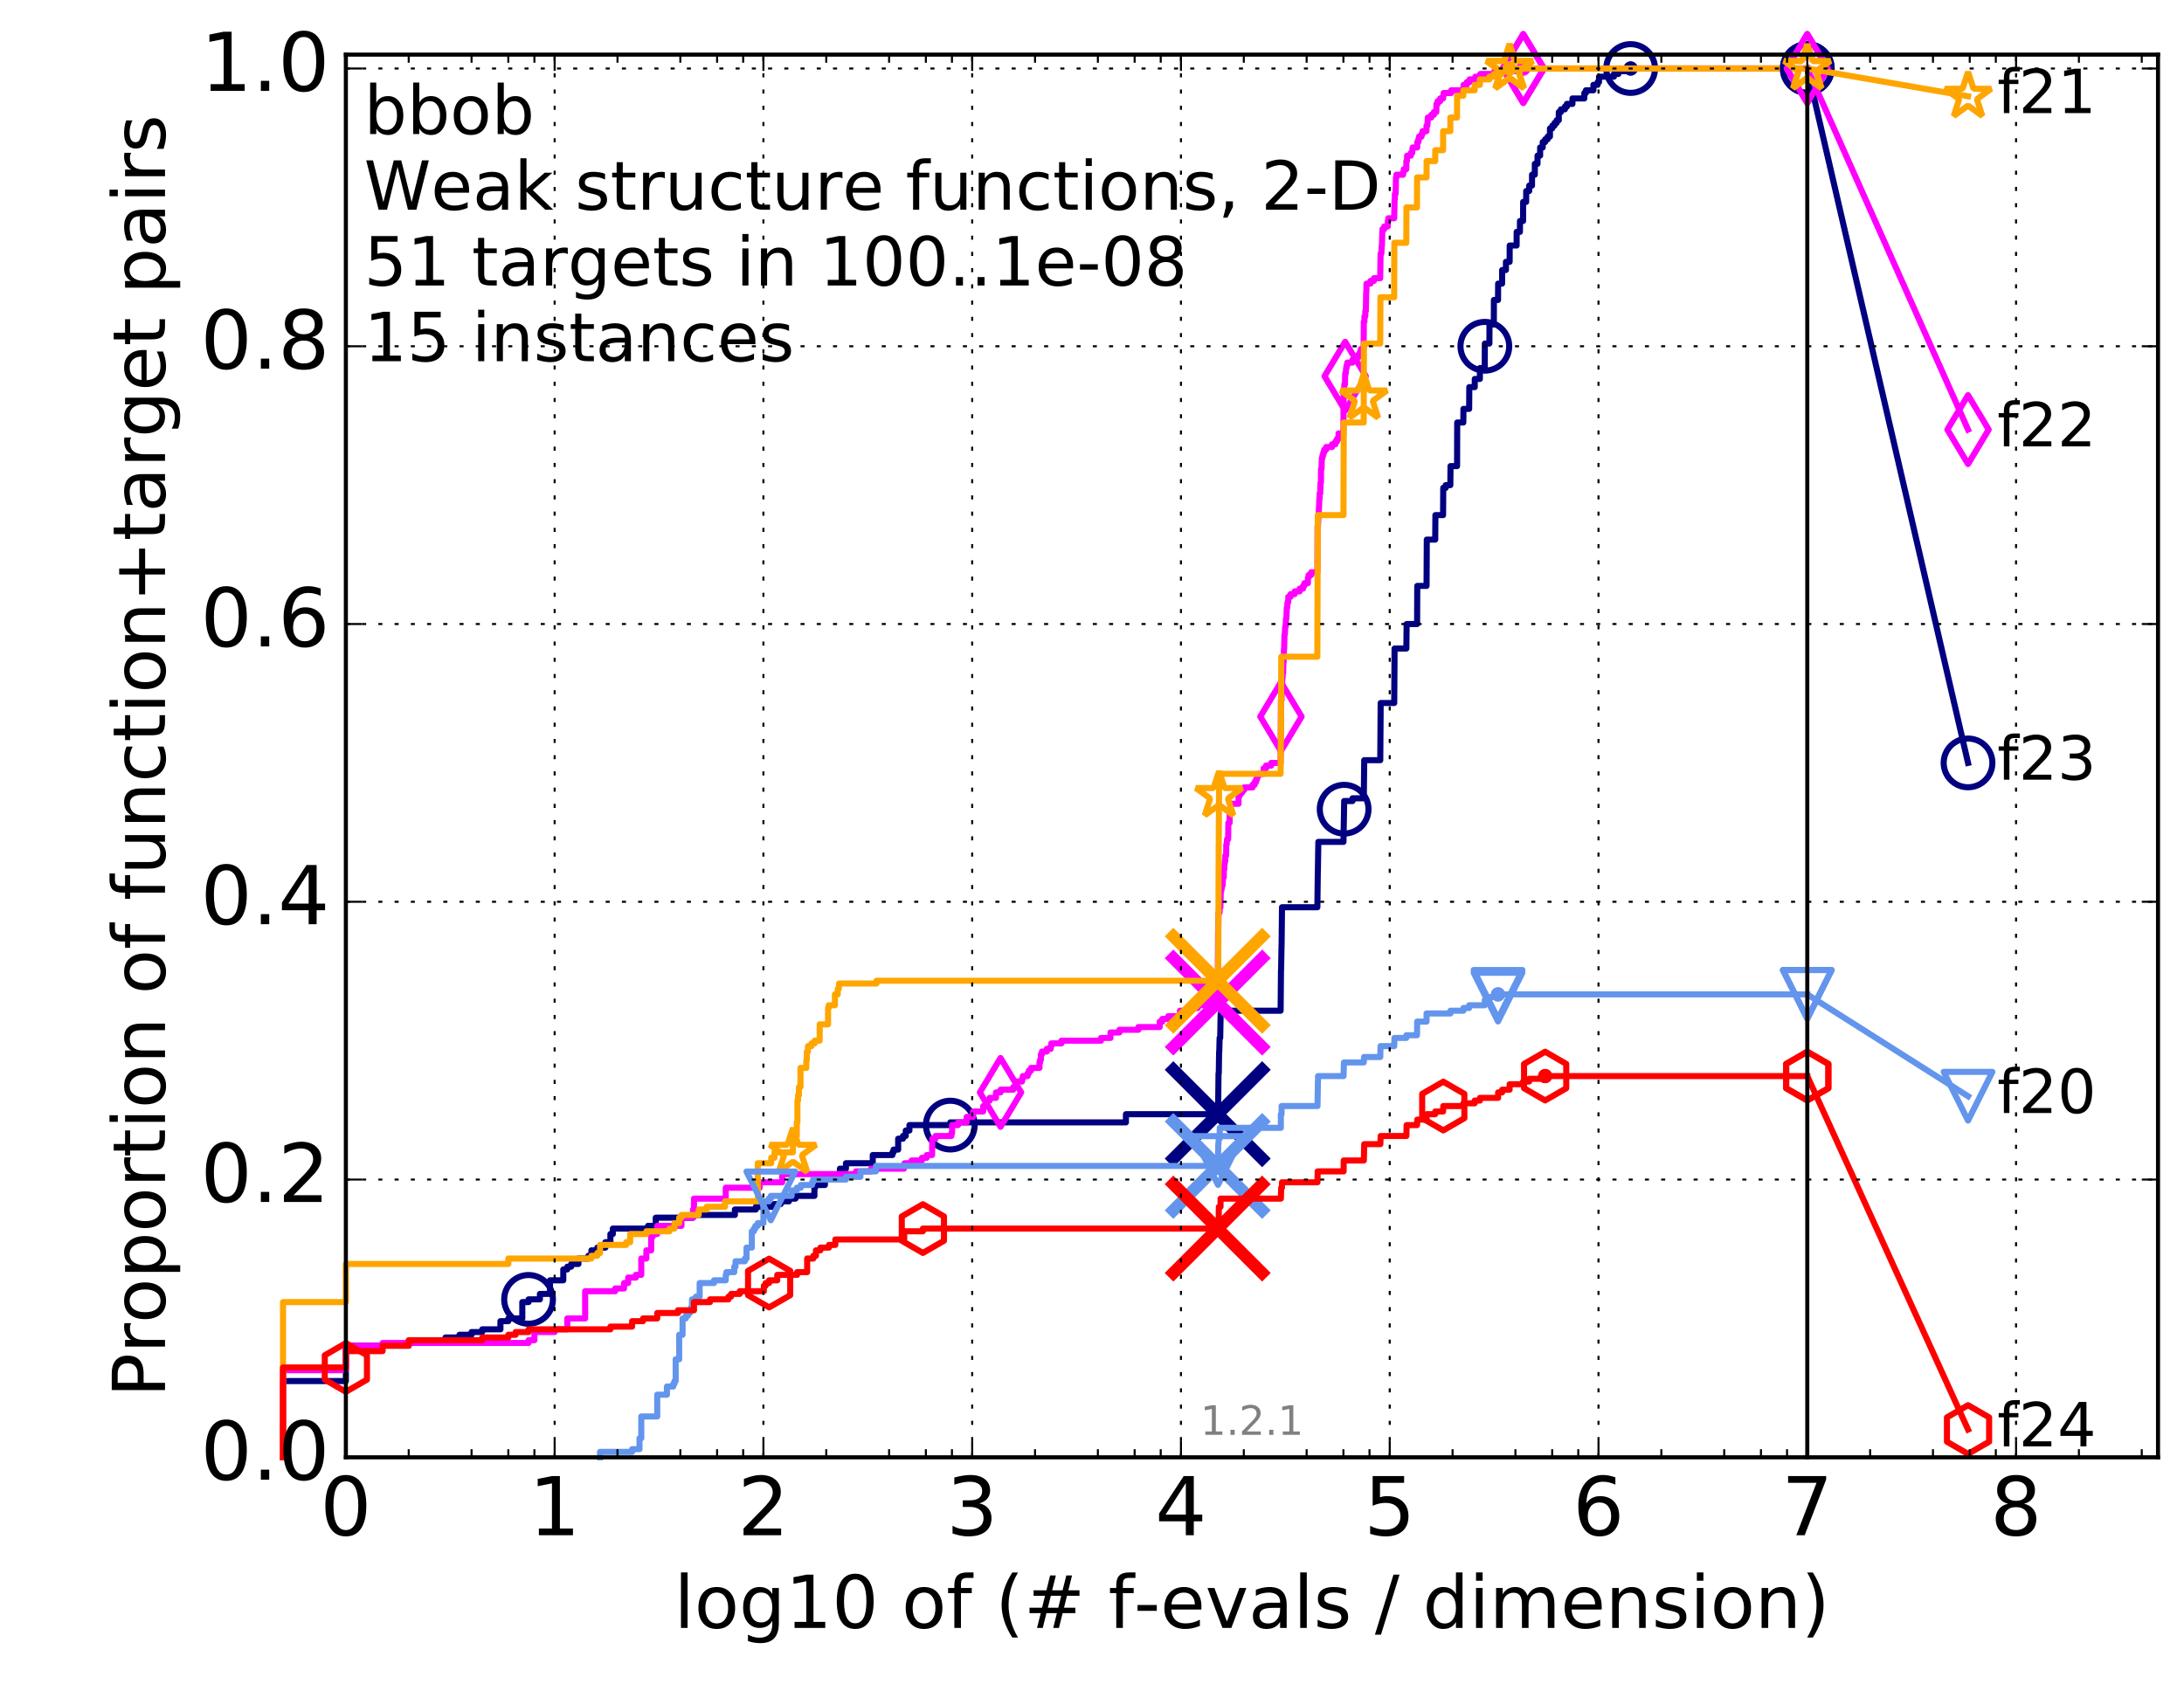 <?xml version="1.0" encoding="utf-8" standalone="no"?>
<!DOCTYPE svg PUBLIC "-//W3C//DTD SVG 1.1//EN"
  "http://www.w3.org/Graphics/SVG/1.1/DTD/svg11.dtd">
<!-- Created with matplotlib (http://matplotlib.org/) -->
<svg height="415pt" version="1.1" viewBox="0 0 538 415" width="538pt" xmlns="http://www.w3.org/2000/svg" xmlns:xlink="http://www.w3.org/1999/xlink">
 <defs>
  <style type="text/css">
*{stroke-linecap:butt;stroke-linejoin:round;stroke-miterlimit:100000;}
  </style>
 </defs>
 <g id="figure_1">
  <g id="patch_1">
   <path d="M 0 415.456 
L 538.8 415.456 
L 538.8 0 
L 0 0 
z
" style="fill:#ffffff;"/>
  </g>
  <g id="axes_1">
   <g id="patch_2">
    <path d="M 85.2 359.056 
L 531.6 359.056 
L 531.6 13.456 
L 85.2 13.456 
z
" style="fill:#ffffff;"/>
   </g>
   <g id="line2d_1">
    <defs>
     <path d="M 0 1.5 
C 0.398 1.5 0.779 1.342 1.061 1.061 
C 1.342 0.779 1.5 0.398 1.5 0 
C 1.5 -0.398 1.342 -0.779 1.061 -1.061 
C 0.779 -1.342 0.398 -1.5 0 -1.5 
C -0.398 -1.5 -0.779 -1.342 -1.061 -1.061 
C -1.342 -0.779 -1.5 -0.398 -1.5 0 
C -1.5 0.398 -1.342 0.779 -1.061 1.061 
C -0.779 1.342 -0.398 1.5 0 1.5 
z
" id="m55e8955fc3" style="stroke:#000080;stroke-width:0.5;"/>
    </defs>
    <g>
     <use style="fill:#000080;stroke:#000080;stroke-width:0.5;" x="401.689" xlink:href="#m55e8955fc3" y="16.878"/>
     <use style="fill:#000080;stroke:#000080;stroke-width:0.5;" x="401.689" xlink:href="#m55e8955fc3" y="16.878"/>
    </g>
   </g>
   <g id="line2d_2">
    <path d="M 69.718 359.056 
L 69.718 340.27 
L 85.2 340.27 
L 85.2 331.548 
L 100.682 331.548 
L 100.682 330.877 
L 109.738 330.877 
L 109.738 329.535 
L 113.181 329.535 
L 113.181 328.864 
L 116.163 328.864 
L 116.163 328.193 
L 118.794 328.193 
L 118.794 327.522 
L 123.276 327.522 
L 123.276 325.509 
L 125.219 325.509 
L 125.219 324.839 
L 128.662 324.839 
L 128.662 320.813 
L 130.203 320.813 
L 130.203 320.142 
L 132.999 320.142 
L 132.999 318.8 
L 135.483 318.8 
L 135.483 315.445 
L 138.757 315.445 
L 138.757 312.762 
L 139.75 312.762 
L 139.75 312.091 
L 140.701 312.091 
L 140.701 311.42 
L 142.489 311.42 
L 142.489 310.078 
L 144.927 310.078 
L 144.927 309.407 
L 145.685 309.407 
L 145.685 308.065 
L 147.126 308.065 
L 147.126 307.394 
L 149.128 307.394 
L 149.128 306.052 
L 150.369 306.052 
L 150.369 304.039 
L 150.964 304.039 
L 150.964 302.698 
L 159.625 302.698 
L 159.625 302.027 
L 161.535 302.027 
L 161.535 300.014 
L 170.713 300.014 
L 170.713 299.343 
L 181.028 299.343 
L 181.028 298.001 
L 186.195 298.001 
L 186.195 297.33 
L 190.688 297.33 
L 190.688 296.659 
L 192.315 296.659 
L 192.315 295.988 
L 194.343 295.988 
L 194.343 295.317 
L 195.968 295.317 
L 195.968 294.646 
L 200.62 294.646 
L 200.62 292.634 
L 200.81 292.634 
L 200.81 291.963 
L 203.201 291.963 
L 203.201 290.621 
L 203.761 290.621 
L 203.761 289.95 
L 206.854 289.95 
L 206.902 287.937 
L 208.388 287.937 
L 208.388 286.595 
L 214.993 286.595 
L 214.993 284.582 
L 219.842 284.582 
L 219.842 283.911 
L 220.11 283.911 
L 220.11 283.24 
L 221.25 283.24 
L 221.25 280.557 
L 222.431 280.557 
L 222.431 279.886 
L 223.116 279.886 
L 223.116 278.544 
L 224.026 278.544 
L 224.026 277.202 
L 234.093 277.202 
L 234.093 276.531 
L 277.358 276.531 
L 277.358 274.518 
L 299.982 274.518 
L 300.08 271.164 
L 300.093 271.164 
L 300.169 264.454 
L 300.231 264.454 
L 300.315 259.087 
L 300.354 259.087 
L 300.437 255.732 
L 300.581 255.732 
L 300.677 250.364 
L 300.704 250.364 
L 300.704 249.694 
L 301.111 249.694 
L 301.111 249.023 
L 315.463 249.023 
L 315.557 238.958 
L 315.58 238.958 
L 315.689 232.92 
L 315.7 232.92 
L 315.808 223.527 
L 324.514 223.527 
L 324.624 214.805 
L 324.637 214.805 
L 324.746 208.095 
L 324.756 208.095 
L 324.756 207.424 
L 330.946 207.424 
L 331.052 201.386 
L 331.058 201.386 
L 331.12 197.36 
L 333.177 197.36 
L 333.177 196.689 
L 335.952 196.689 
L 336.061 187.296 
L 340.011 187.296 
L 340.109 173.207 
L 343.451 173.207 
L 343.535 159.788 
L 346.437 159.788 
L 346.505 153.749 
L 349.085 153.749 
L 349.126 144.356 
L 351.412 144.356 
L 351.471 132.95 
L 353.547 132.95 
L 353.593 126.912 
L 355.482 126.912 
L 355.524 120.203 
L 356.138 120.203 
L 356.138 119.532 
L 357.269 119.532 
L 357.315 114.835 
L 358.93 114.835 
L 358.966 104.1 
L 360.467 104.1 
L 360.503 100.745 
L 361.909 100.745 
L 361.942 95.378 
L 363.281 95.378 
L 363.293 93.365 
L 364.547 93.365 
L 364.563 90.681 
L 365.747 90.681 
L 365.773 84.643 
L 366.896 84.643 
L 366.918 79.946 
L 367.985 79.946 
L 368.005 73.908 
L 369.023 73.908 
L 369.043 69.882 
L 370.018 69.882 
L 370.033 66.528 
L 370.966 66.528 
L 370.97 64.515 
L 371.877 64.515 
L 371.894 60.489 
L 373.597 60.489 
L 373.611 57.134 
L 374.413 57.134 
L 374.423 54.451 
L 375.193 54.451 
L 375.206 49.754 
L 375.949 49.754 
L 375.96 47.07 
L 376.693 47.07 
L 376.693 45.728 
L 377.388 45.728 
L 377.399 43.045 
L 378.077 43.045 
L 378.088 40.361 
L 378.748 40.361 
L 378.753 38.348 
L 379.389 38.348 
L 379.391 36.335 
L 380.029 36.335 
L 380.03 34.993 
L 380.631 34.993 
L 380.631 34.323 
L 381.236 34.323 
L 381.236 33.652 
L 381.805 33.652 
L 381.816 31.639 
L 382.379 31.639 
L 382.379 30.968 
L 382.932 30.968 
L 382.932 30.297 
L 383.46 30.297 
L 383.46 29.626 
L 383.985 29.626 
L 383.987 27.613 
L 384.496 27.613 
L 384.496 26.942 
L 385.491 26.942 
L 385.491 26.271 
L 385.975 26.271 
L 385.975 25.6 
L 387.353 25.6 
L 387.354 24.258 
L 390.278 24.258 
L 390.281 22.917 
L 390.668 22.917 
L 390.668 22.246 
L 392.519 22.246 
L 392.52 20.904 
L 393.554 20.904 
L 393.554 20.233 
L 393.891 20.233 
L 393.894 18.891 
L 397.572 18.891 
L 397.572 18.22 
L 398.67 18.22 
L 398.67 17.549 
L 401.689 17.549 
L 401.689 16.878 
L 445.2 16.878 
L 445.2 16.878 
" style="fill:none;stroke:#000080;stroke-linecap:square;stroke-width:1.5;"/>
   </g>
   <g id="line2d_3">
    <defs>
     <path d="M 0 6 
C 1.591 6 3.117 5.368 4.243 4.243 
C 5.368 3.117 6 1.591 6 0 
C 6 -1.591 5.368 -3.117 4.243 -4.243 
C 3.117 -5.368 1.591 -6 0 -6 
C -1.591 -6 -3.117 -5.368 -4.243 -4.243 
C -5.368 -3.117 -6 -1.591 -6 0 
C -6 1.591 -5.368 3.117 -4.243 4.243 
C -3.117 5.368 -1.591 6 0 6 
z
" id="madaa9deaf5" style="stroke:#000080;stroke-width:1.5;"/>
    </defs>
    <g>
     <use style="fill:none;stroke:#000080;stroke-width:1.5;" x="130.203" xlink:href="#madaa9deaf5" y="320.142"/>
     <use style="fill:none;stroke:#000080;stroke-width:1.5;" x="234.093" xlink:href="#madaa9deaf5" y="277.202"/>
     <use style="fill:none;stroke:#000080;stroke-width:1.5;" x="331.112" xlink:href="#madaa9deaf5" y="199.373"/>
     <use style="fill:none;stroke:#000080;stroke-width:1.5;" x="365.773" xlink:href="#madaa9deaf5" y="85.314"/>
     <use style="fill:none;stroke:#000080;stroke-width:1.5;" x="401.689" xlink:href="#madaa9deaf5" y="16.878"/>
     <use style="fill:none;stroke:#000080;stroke-width:1.5;" x="445.2" xlink:href="#madaa9deaf5" y="16.878"/>
    </g>
   </g>
   <g id="line2d_4"/>
   <g id="line2d_5">
    <path clip-path="url(#pa662898c49)" d="M 299.971 274.518 
" style="fill:none;stroke:#000080;stroke-linecap:square;"/>
    <defs>
     <path d="M -12 12 
L 12 -12 
M -12 -12 
L 12 12 
" id="md0ca2594d4" style="stroke:#000080;stroke-width:3.0;"/>
    </defs>
    <g clip-path="url(#pa662898c49)">
     <use style="fill:#000080;stroke:#000080;stroke-width:3.0;" x="299.971" xlink:href="#md0ca2594d4" y="274.518"/>
    </g>
   </g>
   <g id="line2d_6">
    <defs>
     <path d="M 0 1.5 
C 0.398 1.5 0.779 1.342 1.061 1.061 
C 1.342 0.779 1.5 0.398 1.5 0 
C 1.5 -0.398 1.342 -0.779 1.061 -1.061 
C 0.779 -1.342 0.398 -1.5 0 -1.5 
C -0.398 -1.5 -0.779 -1.342 -1.061 -1.061 
C -1.342 -0.779 -1.5 -0.398 -1.5 0 
C -1.5 0.398 -1.342 0.779 -1.061 1.061 
C -0.779 1.342 -0.398 1.5 0 1.5 
z
" id="mb682303cf0" style="stroke:#ff00ff;stroke-width:0.5;"/>
    </defs>
    <g>
     <use style="fill:#ff00ff;stroke:#ff00ff;stroke-width:0.5;" x="375.239" xlink:href="#mb682303cf0" y="16.878"/>
     <use style="fill:#ff00ff;stroke:#ff00ff;stroke-width:0.5;" x="375.239" xlink:href="#mb682303cf0" y="16.878"/>
    </g>
   </g>
   <g id="line2d_7">
    <path d="M 69.718 359.056 
L 69.718 337.586 
L 85.2 337.586 
L 85.2 331.548 
L 94.256 331.548 
L 94.256 330.877 
L 130.203 330.877 
L 130.203 330.206 
L 131.645 330.206 
L 131.645 328.193 
L 136.629 328.193 
L 136.629 327.522 
L 139.75 327.522 
L 139.75 324.839 
L 144.144 324.839 
L 144.144 318.129 
L 151.545 318.129 
L 151.545 317.458 
L 153.725 317.458 
L 153.725 316.116 
L 154.741 316.116 
L 154.741 314.774 
L 156.643 314.774 
L 156.643 314.104 
L 157.97 314.104 
L 157.97 310.078 
L 159.223 310.078 
L 159.223 308.065 
L 160.409 308.065 
L 160.409 304.71 
L 160.791 304.71 
L 160.791 304.039 
L 161.899 304.039 
L 161.899 302.027 
L 167.869 302.027 
L 167.869 300.014 
L 170.713 300.014 
L 170.713 298.001 
L 170.955 298.001 
L 170.955 295.317 
L 178.777 295.317 
L 178.777 292.634 
L 187.145 292.634 
L 187.145 291.292 
L 192.681 291.292 
L 192.681 289.279 
L 210.854 289.279 
L 210.854 288.608 
L 214.588 288.608 
L 214.588 287.937 
L 222.67 287.937 
L 222.67 287.266 
L 222.835 287.266 
L 222.835 286.595 
L 224.556 286.595 
L 224.556 285.924 
L 227.106 285.924 
L 227.106 285.253 
L 228.299 285.253 
L 228.299 284.582 
L 229.605 284.582 
L 229.657 280.557 
L 230.457 280.557 
L 230.457 279.886 
L 234.348 279.886 
L 234.348 279.215 
L 234.53 279.215 
L 234.544 277.202 
L 236.013 277.202 
L 236.013 276.531 
L 238.116 276.531 
L 238.116 275.189 
L 239.708 275.189 
L 239.708 273.847 
L 242.186 273.847 
L 242.206 272.505 
L 242.926 272.505 
L 242.926 271.164 
L 243.789 271.164 
L 243.789 270.493 
L 245.346 270.493 
L 245.346 269.151 
L 246.468 269.151 
L 246.468 268.48 
L 249.603 268.48 
L 249.603 267.809 
L 250.385 267.809 
L 250.385 266.467 
L 251.773 266.467 
L 251.773 265.796 
L 251.953 265.796 
L 251.953 265.125 
L 253.147 265.125 
L 253.147 264.454 
L 253.442 264.454 
L 253.442 263.783 
L 253.991 263.783 
L 253.991 263.112 
L 256.068 263.112 
L 256.068 261.77 
L 256.216 261.77 
L 256.216 261.099 
L 256.416 261.099 
L 256.416 259.758 
L 256.676 259.758 
L 256.676 259.087 
L 257.859 259.087 
L 257.859 258.416 
L 258.838 258.416 
L 258.838 257.745 
L 258.974 257.745 
L 258.974 257.074 
L 261.467 257.074 
L 261.467 256.403 
L 271.212 256.403 
L 271.212 255.732 
L 273.551 255.732 
L 273.551 254.39 
L 275.754 254.39 
L 275.754 253.719 
L 280.426 253.719 
L 280.426 253.048 
L 285.675 253.048 
L 285.675 251.706 
L 286.322 251.706 
L 286.322 251.035 
L 287.781 251.035 
L 287.781 250.364 
L 290.653 250.364 
L 290.653 249.023 
L 293.356 249.023 
L 293.356 248.352 
L 295.069 248.352 
L 295.069 247.681 
L 296.335 247.681 
L 296.335 247.01 
L 299.972 247.01 
L 300.069 229.565 
L 300.091 229.565 
L 300.154 224.869 
L 300.424 224.869 
L 300.454 223.527 
L 300.635 223.527 
L 300.721 219.501 
L 300.856 219.501 
L 300.856 218.83 
L 300.998 218.83 
L 300.998 218.159 
L 301.162 218.159 
L 301.268 216.147 
L 301.464 216.147 
L 301.464 214.134 
L 301.591 214.134 
L 301.644 212.792 
L 301.707 212.792 
L 301.707 212.121 
L 301.843 212.121 
L 301.843 210.779 
L 302.044 210.779 
L 302.078 208.095 
L 302.169 208.095 
L 302.274 206.753 
L 302.541 206.753 
L 302.585 202.728 
L 302.899 202.728 
L 302.943 199.373 
L 303.127 199.373 
L 303.146 198.031 
L 305.105 198.031 
L 305.105 196.018 
L 305.414 196.018 
L 305.414 195.348 
L 305.941 195.348 
L 305.941 194.677 
L 306.477 194.677 
L 306.477 194.006 
L 308.555 194.006 
L 308.555 193.335 
L 309.076 193.335 
L 309.076 192.664 
L 309.429 192.664 
L 309.429 191.993 
L 309.655 191.993 
L 309.655 191.322 
L 309.933 191.322 
L 309.933 190.651 
L 311.276 190.651 
L 311.276 189.309 
L 311.873 189.309 
L 311.873 188.638 
L 313.136 188.638 
L 313.136 187.967 
L 315.463 187.967 
L 315.544 172.536 
L 315.68 172.536 
L 315.787 169.181 
L 315.796 169.181 
L 315.876 167.168 
L 315.944 167.168 
L 315.972 165.826 
L 316.081 165.826 
L 316.142 163.143 
L 316.212 163.143 
L 316.286 159.788 
L 316.338 159.788 
L 316.408 156.433 
L 316.488 156.433 
L 316.594 154.42 
L 316.708 154.42 
L 316.785 152.408 
L 316.891 152.408 
L 316.974 149.724 
L 317.096 149.724 
L 317.157 148.382 
L 317.332 148.382 
L 317.361 147.04 
L 317.925 147.04 
L 317.925 146.369 
L 318.942 146.369 
L 318.942 145.698 
L 320.154 145.698 
L 320.154 145.027 
L 320.985 145.027 
L 320.985 144.356 
L 321.309 144.356 
L 321.309 143.685 
L 322.187 143.685 
L 322.187 142.343 
L 322.367 142.343 
L 322.367 141.673 
L 322.991 141.673 
L 322.991 141.002 
L 324.522 141.002 
L 324.57 129.596 
L 324.661 129.596 
L 324.762 127.583 
L 324.808 127.583 
L 324.913 124.899 
L 324.93 124.899 
L 325.005 122.886 
L 325.068 122.886 
L 325.08 121.544 
L 325.221 121.544 
L 325.303 118.861 
L 325.399 118.861 
L 325.417 115.506 
L 325.544 115.506 
L 325.618 112.822 
L 325.779 112.822 
L 325.779 112.151 
L 325.976 112.151 
L 325.976 111.48 
L 326.187 111.48 
L 326.187 110.809 
L 326.681 110.809 
L 326.681 110.138 
L 328.125 110.138 
L 328.125 109.468 
L 328.943 109.468 
L 328.943 108.797 
L 329.348 108.797 
L 329.348 108.126 
L 329.733 108.126 
L 329.733 106.784 
L 330.939 106.784 
L 330.98 96.049 
L 331.109 96.049 
L 331.159 94.707 
L 331.317 94.707 
L 331.364 92.023 
L 331.512 92.023 
L 331.605 90.681 
L 331.708 90.681 
L 331.708 90.01 
L 331.894 90.01 
L 331.894 89.339 
L 333.148 89.339 
L 333.148 88.668 
L 333.581 88.668 
L 333.581 87.998 
L 334.658 87.998 
L 334.658 87.327 
L 335.02 87.327 
L 335.02 86.656 
L 335.237 86.656 
L 335.237 85.985 
L 335.922 85.985 
L 335.955 79.275 
L 336.109 79.275 
L 336.116 77.933 
L 336.322 77.933 
L 336.338 76.592 
L 336.461 76.592 
L 336.545 71.895 
L 336.586 71.895 
L 336.62 69.882 
L 337.595 69.882 
L 337.595 69.211 
L 338.448 69.211 
L 338.448 68.54 
L 339.994 68.54 
L 340.087 62.502 
L 340.272 62.502 
L 340.377 60.489 
L 340.42 60.489 
L 340.506 57.134 
L 340.548 57.134 
L 340.548 56.463 
L 340.995 56.463 
L 340.995 55.793 
L 341.872 55.793 
L 341.872 54.451 
L 341.99 54.451 
L 341.99 53.78 
L 343.436 53.78 
L 343.542 49.083 
L 343.607 49.083 
L 343.615 47.741 
L 343.799 47.741 
L 343.888 43.716 
L 343.987 43.716 
L 343.987 43.045 
L 345.637 43.045 
L 345.637 42.374 
L 345.787 42.374 
L 345.787 41.703 
L 346.421 41.703 
L 346.439 39.69 
L 346.582 39.69 
L 346.627 38.348 
L 347.55 38.348 
L 347.55 37.677 
L 347.882 37.677 
L 347.977 36.335 
L 349.123 36.335 
L 349.124 34.993 
L 349.391 34.993 
L 349.391 34.323 
L 349.559 34.323 
L 349.559 33.652 
L 350.18 33.652 
L 350.18 32.981 
L 350.44 32.981 
L 350.44 32.31 
L 351.402 32.31 
L 351.404 30.968 
L 351.602 30.968 
L 351.712 29.626 
L 351.715 29.626 
L 351.715 28.955 
L 352.58 28.955 
L 352.58 28.284 
L 353.221 28.284 
L 353.221 27.613 
L 353.813 27.613 
L 353.85 25.6 
L 354.142 25.6 
L 354.142 24.929 
L 354.764 24.929 
L 354.764 24.258 
L 355.495 24.258 
L 355.495 23.588 
L 355.616 23.588 
L 355.616 22.917 
L 357.472 22.917 
L 357.472 22.246 
L 360.458 22.246 
L 360.535 20.904 
L 361.331 20.904 
L 361.331 20.233 
L 362.009 20.233 
L 362.009 19.562 
L 363.427 19.562 
L 363.427 18.891 
L 364.65 18.891 
L 364.65 18.22 
L 368.103 18.22 
L 368.103 17.549 
L 375.239 17.549 
L 375.239 16.878 
L 445.2 16.878 
L 445.2 16.878 
" style="fill:none;stroke:#ff00ff;stroke-linecap:square;stroke-width:1.5;"/>
   </g>
   <g id="line2d_8">
    <defs>
     <path d="M -0 8.485 
L 5.091 0 
L 0 -8.485 
L -5.091 -0 
z
" id="m1dbcedabec" style="stroke:#ff00ff;stroke-linejoin:miter;stroke-width:1.5;"/>
    </defs>
    <g>
     <use style="fill:none;stroke:#ff00ff;stroke-linejoin:miter;stroke-width:1.5;" x="246.468" xlink:href="#m1dbcedabec" y="269.151"/>
     <use style="fill:none;stroke:#ff00ff;stroke-linejoin:miter;stroke-width:1.5;" x="315.543" xlink:href="#m1dbcedabec" y="176.561"/>
     <use style="fill:none;stroke:#ff00ff;stroke-linejoin:miter;stroke-width:1.5;" x="331.364" xlink:href="#m1dbcedabec" y="92.694"/>
     <use style="fill:none;stroke:#ff00ff;stroke-linejoin:miter;stroke-width:1.5;" x="375.239" xlink:href="#m1dbcedabec" y="16.878"/>
     <use style="fill:none;stroke:#ff00ff;stroke-linejoin:miter;stroke-width:1.5;" x="375.239" xlink:href="#m1dbcedabec" y="16.878"/>
     <use style="fill:none;stroke:#ff00ff;stroke-linejoin:miter;stroke-width:1.5;" x="445.2" xlink:href="#m1dbcedabec" y="16.878"/>
    </g>
   </g>
   <g id="line2d_9"/>
   <g id="line2d_10">
    <path clip-path="url(#pa662898c49)" d="M 299.971 247.01 
" style="fill:none;stroke:#ff00ff;stroke-linecap:square;"/>
    <defs>
     <path d="M -12 12 
L 12 -12 
M -12 -12 
L 12 12 
" id="m5bb0a6d211" style="stroke:#ff00ff;stroke-width:3.0;"/>
    </defs>
    <g clip-path="url(#pa662898c49)">
     <use style="fill:#ff00ff;stroke:#ff00ff;stroke-width:3.0;" x="299.971" xlink:href="#m5bb0a6d211" y="247.01"/>
    </g>
   </g>
   <g id="line2d_11">
    <defs>
     <path d="M 0 1.5 
C 0.398 1.5 0.779 1.342 1.061 1.061 
C 1.342 0.779 1.5 0.398 1.5 0 
C 1.5 -0.398 1.342 -0.779 1.061 -1.061 
C 0.779 -1.342 0.398 -1.5 0 -1.5 
C -0.398 -1.5 -0.779 -1.342 -1.061 -1.061 
C -1.342 -0.779 -1.5 -0.398 -1.5 0 
C -1.5 0.398 -1.342 0.779 -1.061 1.061 
C -0.779 1.342 -0.398 1.5 0 1.5 
z
" id="ma5aa21010a" style="stroke:#ffa500;stroke-width:0.5;"/>
    </defs>
    <g>
     <use style="fill:#ffa500;stroke:#ffa500;stroke-width:0.5;" x="371.876" xlink:href="#ma5aa21010a" y="16.878"/>
     <use style="fill:#ffa500;stroke:#ffa500;stroke-width:0.5;" x="371.876" xlink:href="#ma5aa21010a" y="16.878"/>
    </g>
   </g>
   <g id="line2d_12">
    <path d="M 69.718 359.056 
L 69.718 320.813 
L 85.2 320.813 
L 85.2 311.42 
L 125.219 311.42 
L 125.219 310.078 
L 145.685 310.078 
L 145.685 309.407 
L 147.126 309.407 
L 147.126 308.736 
L 147.813 308.736 
L 147.813 306.723 
L 154.239 306.723 
L 154.239 306.052 
L 155.232 306.052 
L 155.232 304.039 
L 159.223 304.039 
L 159.223 303.369 
L 164.926 303.369 
L 164.926 302.698 
L 166.15 302.698 
L 166.15 301.356 
L 167.311 301.356 
L 167.311 300.014 
L 167.869 300.014 
L 167.869 299.343 
L 172.124 299.343 
L 172.124 298.001 
L 174.087 298.001 
L 174.087 297.33 
L 178.607 297.33 
L 178.607 295.988 
L 186.675 295.988 
L 186.675 286.595 
L 189.982 286.595 
L 189.982 285.253 
L 190.787 285.253 
L 190.787 283.911 
L 195.332 283.911 
L 195.332 280.557 
L 195.652 280.557 
L 195.652 279.886 
L 196.279 279.886 
L 196.279 276.531 
L 196.433 276.531 
L 196.433 271.164 
L 196.586 271.164 
L 196.586 269.822 
L 196.813 269.822 
L 196.813 267.809 
L 197.188 267.809 
L 197.188 263.112 
L 198.624 263.112 
L 198.624 261.099 
L 198.763 261.099 
L 198.763 259.087 
L 199.038 259.087 
L 199.038 257.745 
L 199.909 257.745 
L 199.909 257.074 
L 200.684 257.074 
L 200.684 256.403 
L 201.918 256.403 
L 201.918 252.377 
L 203.981 252.377 
L 203.981 248.352 
L 204.145 248.352 
L 204.145 247.681 
L 205.667 247.681 
L 205.667 244.997 
L 206.367 244.997 
L 206.367 243.655 
L 206.612 243.655 
L 206.709 242.313 
L 215.91 242.313 
L 215.91 241.642 
L 299.972 241.642 
L 300.048 237.617 
L 300.107 237.617 
L 300.21 208.095 
L 300.223 208.095 
L 300.31 190.651 
L 315.453 190.651 
L 315.561 177.232 
L 315.564 177.232 
L 315.624 161.801 
L 324.512 161.801 
L 324.618 126.912 
L 330.949 126.912 
L 331.02 104.1 
L 335.93 104.1 
L 335.987 84.643 
L 340 84.643 
L 340.047 73.237 
L 343.433 73.237 
L 343.477 59.818 
L 346.425 59.818 
L 346.458 51.096 
L 349.053 51.096 
L 349.08 43.716 
L 351.414 43.716 
L 351.427 39.69 
L 353.548 39.69 
L 353.554 37.006 
L 355.484 37.006 
L 355.492 32.31 
L 357.27 32.31 
L 357.277 28.955 
L 358.92 28.955 
L 358.931 23.588 
L 360.471 23.588 
L 360.474 22.246 
L 363.265 22.246 
L 363.268 20.904 
L 364.545 20.904 
L 364.546 19.562 
L 366.894 19.562 
L 366.894 18.891 
L 367.974 18.891 
L 367.974 18.22 
L 370.013 18.22 
L 370.013 17.549 
L 371.876 17.549 
L 371.876 16.878 
L 445.2 16.878 
L 445.2 16.878 
" style="fill:none;stroke:#ffa500;stroke-linecap:square;stroke-width:1.5;"/>
   </g>
   <g id="line2d_13">
    <defs>
     <path d="M 0 -6 
L -1.347 -1.854 
L -5.706 -1.854 
L -2.18 0.708 
L -3.527 4.854 
L -0 2.292 
L 3.527 4.854 
L 2.18 0.708 
L 5.706 -1.854 
L 1.347 -1.854 
z
" id="mf1e6ab350e" style="stroke:#ffa500;stroke-linejoin:bevel;stroke-width:1.5;"/>
    </defs>
    <g>
     <use style="fill:none;stroke:#ffa500;stroke-linejoin:bevel;stroke-width:1.5;" x="195.332" xlink:href="#mf1e6ab350e" y="283.911"/>
     <use style="fill:none;stroke:#ffa500;stroke-linejoin:bevel;stroke-width:1.5;" x="300.296" xlink:href="#mf1e6ab350e" y="196.018"/>
     <use style="fill:none;stroke:#ffa500;stroke-linejoin:bevel;stroke-width:1.5;" x="335.961" xlink:href="#mf1e6ab350e" y="98.062"/>
     <use style="fill:none;stroke:#ffa500;stroke-linejoin:bevel;stroke-width:1.5;" x="371.876" xlink:href="#mf1e6ab350e" y="16.878"/>
     <use style="fill:none;stroke:#ffa500;stroke-linejoin:bevel;stroke-width:1.5;" x="371.876" xlink:href="#mf1e6ab350e" y="16.878"/>
     <use style="fill:none;stroke:#ffa500;stroke-linejoin:bevel;stroke-width:1.5;" x="445.2" xlink:href="#mf1e6ab350e" y="16.878"/>
    </g>
   </g>
   <g id="line2d_14"/>
   <g id="line2d_15">
    <path clip-path="url(#pa662898c49)" d="M 299.971 241.642 
" style="fill:none;stroke:#ffa500;stroke-linecap:square;"/>
    <defs>
     <path d="M -12 12 
L 12 -12 
M -12 -12 
L 12 12 
" id="mf02ff044f0" style="stroke:#ffa500;stroke-width:3.0;"/>
    </defs>
    <g clip-path="url(#pa662898c49)">
     <use style="fill:#ffa500;stroke:#ffa500;stroke-width:3.0;" x="299.971" xlink:href="#mf02ff044f0" y="241.642"/>
    </g>
   </g>
   <g id="line2d_16">
    <defs>
     <path d="M 0 1.5 
C 0.398 1.5 0.779 1.342 1.061 1.061 
C 1.342 0.779 1.5 0.398 1.5 0 
C 1.5 -0.398 1.342 -0.779 1.061 -1.061 
C 0.779 -1.342 0.398 -1.5 0 -1.5 
C -0.398 -1.5 -0.779 -1.342 -1.061 -1.061 
C -1.342 -0.779 -1.5 -0.398 -1.5 0 
C -1.5 0.398 -1.342 0.779 -1.061 1.061 
C -0.779 1.342 -0.398 1.5 0 1.5 
z
" id="mf804dff747" style="stroke:#6495ed;stroke-width:0.5;"/>
    </defs>
    <g>
     <use style="fill:#6495ed;stroke:#6495ed;stroke-width:0.5;" x="369.016" xlink:href="#mf804dff747" y="244.997"/>
     <use style="fill:#6495ed;stroke:#6495ed;stroke-width:0.5;" x="369.016" xlink:href="#mf804dff747" y="244.997"/>
    </g>
   </g>
   <g id="line2d_17">
    <path d="M 147.813 359.056 
L 147.813 357.714 
L 155.712 357.714 
L 155.712 357.044 
L 157.536 357.044 
L 157.536 354.36 
L 157.97 354.36 
L 157.97 348.992 
L 161.899 348.992 
L 161.899 343.625 
L 164.288 343.625 
L 164.288 341.612 
L 165.85 341.612 
L 165.85 340.941 
L 166.15 340.941 
L 166.15 340.27 
L 166.446 340.27 
L 166.446 334.903 
L 167.311 334.903 
L 167.311 328.864 
L 168.143 328.864 
L 168.143 324.839 
L 168.946 324.839 
L 168.946 324.168 
L 169.465 324.168 
L 169.465 323.497 
L 169.973 323.497 
L 169.973 322.826 
L 170.222 322.826 
L 170.222 322.155 
L 170.469 322.155 
L 170.469 320.142 
L 171.43 320.142 
L 171.43 319.471 
L 172.351 319.471 
L 172.351 316.116 
L 175.891 316.116 
L 175.891 315.445 
L 178.777 315.445 
L 178.777 314.104 
L 178.945 314.104 
L 178.945 313.433 
L 180.875 313.433 
L 180.875 312.091 
L 181.18 312.091 
L 181.18 310.749 
L 183.488 310.749 
L 183.488 310.078 
L 183.895 310.078 
L 183.895 307.394 
L 185.202 307.394 
L 185.202 303.369 
L 185.704 303.369 
L 185.704 302.698 
L 186.073 302.698 
L 186.073 302.027 
L 186.675 302.027 
L 186.675 301.356 
L 188.057 301.356 
L 188.057 295.988 
L 189.359 295.988 
L 189.359 295.317 
L 189.879 295.317 
L 189.879 294.646 
L 195.007 294.646 
L 195.007 293.304 
L 196.279 293.304 
L 196.279 292.634 
L 197.262 292.634 
L 197.262 291.963 
L 200.04 291.963 
L 200.04 291.292 
L 200.3 291.292 
L 200.3 290.621 
L 208.388 290.621 
L 208.388 289.95 
L 211.953 289.95 
L 211.953 288.608 
L 215.781 288.608 
L 215.781 287.266 
L 300.01 287.266 
L 300.111 281.899 
L 300.128 281.899 
L 300.227 280.557 
L 300.429 280.557 
L 300.48 277.873 
L 315.518 277.873 
L 315.523 274.518 
L 315.693 274.518 
L 315.709 272.505 
L 324.552 272.505 
L 324.653 266.467 
L 324.68 266.467 
L 324.68 265.125 
L 330.967 265.125 
L 331.063 261.77 
L 335.944 261.77 
L 336.015 260.429 
L 340.012 260.429 
L 340.076 257.745 
L 343.452 257.745 
L 343.507 255.732 
L 346.432 255.732 
L 346.432 255.061 
L 349.061 255.061 
L 349.104 251.706 
L 351.413 251.706 
L 351.413 249.694 
L 357.299 249.694 
L 357.299 249.023 
L 360.488 249.023 
L 360.488 248.352 
L 361.906 248.352 
L 361.906 247.681 
L 365.743 247.681 
L 365.763 246.339 
L 366.888 246.339 
L 366.888 245.668 
L 369.016 245.668 
L 369.016 244.997 
L 445.2 244.997 
L 445.2 244.997 
" style="fill:none;stroke:#6495ed;stroke-linecap:square;stroke-width:1.5;"/>
   </g>
   <g id="line2d_18">
    <defs>
     <path d="M -0 6 
L 6 -6 
L -6 -6 
z
" id="md18a0df09e" style="stroke:#6495ed;stroke-linejoin:miter;stroke-width:1.5;"/>
    </defs>
    <g>
     <use style="fill:none;stroke:#6495ed;stroke-linejoin:miter;stroke-width:1.5;" x="189.879" xlink:href="#md18a0df09e" y="294.646"/>
     <use style="fill:none;stroke:#6495ed;stroke-linejoin:miter;stroke-width:1.5;" x="300.039" xlink:href="#md18a0df09e" y="285.924"/>
     <use style="fill:none;stroke:#6495ed;stroke-linejoin:miter;stroke-width:1.5;" x="369.016" xlink:href="#md18a0df09e" y="245.668"/>
     <use style="fill:none;stroke:#6495ed;stroke-linejoin:miter;stroke-width:1.5;" x="369.016" xlink:href="#md18a0df09e" y="244.997"/>
     <use style="fill:none;stroke:#6495ed;stroke-linejoin:miter;stroke-width:1.5;" x="445.2" xlink:href="#md18a0df09e" y="244.997"/>
    </g>
   </g>
   <g id="line2d_19"/>
   <g id="line2d_20">
    <path clip-path="url(#pa662898c49)" d="M 299.971 287.266 
" style="fill:none;stroke:#6495ed;stroke-linecap:square;"/>
    <defs>
     <path d="M -12 12 
L 12 -12 
M -12 -12 
L 12 12 
" id="m553384a22e" style="stroke:#6495ed;stroke-width:3.0;"/>
    </defs>
    <g clip-path="url(#pa662898c49)">
     <use style="fill:#6495ed;stroke:#6495ed;stroke-width:3.0;" x="299.971" xlink:href="#m553384a22e" y="287.266"/>
    </g>
   </g>
   <g id="line2d_21">
    <defs>
     <path d="M 0 1.5 
C 0.398 1.5 0.779 1.342 1.061 1.061 
C 1.342 0.779 1.5 0.398 1.5 0 
C 1.5 -0.398 1.342 -0.779 1.061 -1.061 
C 0.779 -1.342 0.398 -1.5 0 -1.5 
C -0.398 -1.5 -0.779 -1.342 -1.061 -1.061 
C -1.342 -0.779 -1.5 -0.398 -1.5 0 
C -1.5 0.398 -1.342 0.779 -1.061 1.061 
C -0.779 1.342 -0.398 1.5 0 1.5 
z
" id="m22ed19dfd4" style="stroke:#ff0000;stroke-width:0.5;"/>
    </defs>
    <g>
     <use style="fill:#ff0000;stroke:#ff0000;stroke-width:0.5;" x="380.628" xlink:href="#m22ed19dfd4" y="265.125"/>
     <use style="fill:#ff0000;stroke:#ff0000;stroke-width:0.5;" x="380.628" xlink:href="#m22ed19dfd4" y="265.125"/>
    </g>
   </g>
   <g id="line2d_22">
    <path d="M 69.718 359.056 
L 69.718 336.915 
L 85.2 336.915 
L 85.2 332.89 
L 94.256 332.89 
L 94.256 331.548 
L 100.682 331.548 
L 100.682 330.206 
L 118.794 330.206 
L 118.794 329.535 
L 125.219 329.535 
L 125.219 328.864 
L 127.007 328.864 
L 127.007 328.193 
L 130.203 328.193 
L 130.203 327.522 
L 150.369 327.522 
L 150.369 326.851 
L 155.712 326.851 
L 155.712 325.509 
L 158.396 325.509 
L 158.396 324.839 
L 161.899 324.839 
L 161.899 323.497 
L 167.026 323.497 
L 167.026 322.826 
L 170.955 322.826 
L 170.955 320.813 
L 174.906 320.813 
L 174.906 320.142 
L 179.443 320.142 
L 179.443 319.471 
L 180.091 319.471 
L 180.091 318.8 
L 182.22 318.8 
L 182.22 318.129 
L 188.169 318.129 
L 188.169 316.787 
L 188.609 316.787 
L 188.609 316.116 
L 189.464 316.116 
L 189.464 315.445 
L 191.468 315.445 
L 191.468 314.104 
L 196.356 314.104 
L 196.356 313.433 
L 198.832 313.433 
L 198.832 310.078 
L 200.364 310.078 
L 200.364 309.407 
L 200.999 309.407 
L 200.999 308.065 
L 202.097 308.065 
L 202.097 307.394 
L 204.199 307.394 
L 204.199 306.723 
L 205.769 306.723 
L 205.769 305.381 
L 222.741 305.381 
L 222.741 303.369 
L 227.338 303.369 
L 227.338 302.698 
L 299.999 302.698 
L 300.083 301.356 
L 300.186 301.356 
L 300.249 297.33 
L 300.664 297.33 
L 300.664 295.317 
L 315.526 295.317 
L 315.606 292.634 
L 315.802 292.634 
L 315.802 291.292 
L 324.546 291.292 
L 324.589 288.608 
L 330.982 288.608 
L 331.004 285.924 
L 335.966 285.924 
L 336.058 281.899 
L 340.031 281.899 
L 340.107 279.886 
L 346.446 279.886 
L 346.504 277.202 
L 349.073 277.202 
L 349.125 275.86 
L 351.424 275.86 
L 351.43 274.518 
L 353.55 274.518 
L 353.55 273.847 
L 355.492 273.847 
L 355.53 272.505 
L 360.472 272.505 
L 360.472 271.834 
L 363.266 271.834 
L 363.266 271.164 
L 364.567 271.164 
L 364.567 270.493 
L 369.042 270.493 
L 369.042 269.151 
L 370.033 269.151 
L 370.033 268.48 
L 371.875 268.48 
L 371.875 267.138 
L 375.189 267.138 
L 375.189 266.467 
L 376.692 266.467 
L 376.692 265.796 
L 380.628 265.796 
L 380.628 265.125 
L 445.2 265.125 
L 445.2 265.125 
" style="fill:none;stroke:#ff0000;stroke-linecap:square;stroke-width:1.5;"/>
   </g>
   <g id="line2d_23">
    <defs>
     <path d="M 0 -6 
L -5.196 -3 
L -5.196 3 
L -0 6 
L 5.196 3 
L 5.196 -3 
z
" id="md350d1ad27" style="stroke:#ff0000;stroke-linejoin:miter;stroke-width:1.5;"/>
    </defs>
    <g>
     <use style="fill:none;stroke:#ff0000;stroke-linejoin:miter;stroke-width:1.5;" x="85.2" xlink:href="#md350d1ad27" y="336.915"/>
     <use style="fill:none;stroke:#ff0000;stroke-linejoin:miter;stroke-width:1.5;" x="189.464" xlink:href="#md350d1ad27" y="316.116"/>
     <use style="fill:none;stroke:#ff0000;stroke-linejoin:miter;stroke-width:1.5;" x="227.338" xlink:href="#md350d1ad27" y="302.698"/>
     <use style="fill:none;stroke:#ff0000;stroke-linejoin:miter;stroke-width:1.5;" x="355.53" xlink:href="#md350d1ad27" y="272.505"/>
     <use style="fill:none;stroke:#ff0000;stroke-linejoin:miter;stroke-width:1.5;" x="380.628" xlink:href="#md350d1ad27" y="265.125"/>
     <use style="fill:none;stroke:#ff0000;stroke-linejoin:miter;stroke-width:1.5;" x="445.2" xlink:href="#md350d1ad27" y="265.125"/>
    </g>
   </g>
   <g id="line2d_24"/>
   <g id="line2d_25">
    <path clip-path="url(#pa662898c49)" d="M 299.971 302.698 
" style="fill:none;stroke:#ff0000;stroke-linecap:square;"/>
    <defs>
     <path d="M -12 12 
L 12 -12 
M -12 -12 
L 12 12 
" id="m5a6aeec21d" style="stroke:#ff0000;stroke-width:3.0;"/>
    </defs>
    <g clip-path="url(#pa662898c49)">
     <use style="fill:#ff0000;stroke:#ff0000;stroke-width:3.0;" x="299.971" xlink:href="#m5a6aeec21d" y="302.698"/>
    </g>
   </g>
   <g id="line2d_26">
    <path d="M 445.2 265.125 
L 484.8 352.213 
" style="fill:none;stroke:#ff0000;stroke-linecap:square;stroke-width:1.5;"/>
    <g>
     <use style="fill:none;stroke:#ff0000;stroke-linejoin:miter;stroke-width:1.5;" x="445.2" xlink:href="#md350d1ad27" y="265.125"/>
     <use style="fill:none;stroke:#ff0000;stroke-linejoin:miter;stroke-width:1.5;" x="484.8" xlink:href="#md350d1ad27" y="352.213"/>
    </g>
   </g>
   <g id="line2d_27">
    <path d="M 445.2 244.997 
L 484.8 270.09 
" style="fill:none;stroke:#6495ed;stroke-linecap:square;stroke-width:1.5;"/>
    <g>
     <use style="fill:none;stroke:#6495ed;stroke-linejoin:miter;stroke-width:1.5;" x="445.2" xlink:href="#md18a0df09e" y="244.997"/>
     <use style="fill:none;stroke:#6495ed;stroke-linejoin:miter;stroke-width:1.5;" x="484.8" xlink:href="#md18a0df09e" y="270.09"/>
    </g>
   </g>
   <g id="line2d_28">
    <path d="M 445.2 16.878 
L 484.8 187.967 
" style="fill:none;stroke:#000080;stroke-linecap:square;stroke-width:1.5;"/>
    <g>
     <use style="fill:none;stroke:#000080;stroke-width:1.5;" x="445.2" xlink:href="#madaa9deaf5" y="16.878"/>
     <use style="fill:none;stroke:#000080;stroke-width:1.5;" x="484.8" xlink:href="#madaa9deaf5" y="187.967"/>
    </g>
   </g>
   <g id="line2d_29">
    <path d="M 445.2 16.878 
L 484.8 105.844 
" style="fill:none;stroke:#ff00ff;stroke-linecap:square;stroke-width:1.5;"/>
    <g>
     <use style="fill:none;stroke:#ff00ff;stroke-linejoin:miter;stroke-width:1.5;" x="445.2" xlink:href="#m1dbcedabec" y="16.878"/>
     <use style="fill:none;stroke:#ff00ff;stroke-linejoin:miter;stroke-width:1.5;" x="484.8" xlink:href="#m1dbcedabec" y="105.844"/>
    </g>
   </g>
   <g id="line2d_30">
    <path d="M 445.2 16.878 
L 484.8 23.722 
" style="fill:none;stroke:#ffa500;stroke-linecap:square;stroke-width:1.5;"/>
    <g>
     <use style="fill:none;stroke:#ffa500;stroke-linejoin:bevel;stroke-width:1.5;" x="445.2" xlink:href="#mf1e6ab350e" y="16.878"/>
     <use style="fill:none;stroke:#ffa500;stroke-linejoin:bevel;stroke-width:1.5;" x="484.8" xlink:href="#mf1e6ab350e" y="23.722"/>
    </g>
   </g>
   <g id="line2d_31">
    <path d="M 445.2 359.056 
L 445.2 16.878 
" style="fill:none;stroke:#000000;stroke-linecap:square;"/>
   </g>
   <g id="patch_3">
    <path d="M 85.2 13.456 
L 531.6 13.456 
" style="fill:none;stroke:#000000;stroke-linecap:square;stroke-linejoin:miter;"/>
   </g>
   <g id="patch_4">
    <path d="M 531.6 359.056 
L 531.6 13.456 
" style="fill:none;stroke:#000000;stroke-linecap:square;stroke-linejoin:miter;"/>
   </g>
   <g id="patch_5">
    <path d="M 85.2 359.056 
L 531.6 359.056 
" style="fill:none;stroke:#000000;stroke-linecap:square;stroke-linejoin:miter;"/>
   </g>
   <g id="patch_6">
    <path d="M 85.2 359.056 
L 85.2 13.456 
" style="fill:none;stroke:#000000;stroke-linecap:square;stroke-linejoin:miter;"/>
   </g>
   <g id="matplotlib.axis_1">
    <g id="xtick_1">
     <g id="line2d_32">
      <path clip-path="url(#pa662898c49)" d="M 85.2 359.056 
L 85.2 13.456 
" style="fill:none;stroke:#000000;stroke-dasharray:1,3;stroke-dashoffset:0.0;stroke-width:0.5;"/>
     </g>
     <g id="line2d_33">
      <defs>
       <path d="M 0 0 
L 0 -4 
" id="m5f962f2d11" style="stroke:#000000;stroke-width:0.5;"/>
      </defs>
      <g>
       <use style="stroke:#000000;stroke-width:0.5;" x="85.2" xlink:href="#m5f962f2d11" y="359.056"/>
      </g>
     </g>
     <g id="line2d_34">
      <defs>
       <path d="M 0 0 
L 0 4 
" id="md7ca98a9f3" style="stroke:#000000;stroke-width:0.5;"/>
      </defs>
      <g>
       <use style="stroke:#000000;stroke-width:0.5;" x="85.2" xlink:href="#md7ca98a9f3" y="13.456"/>
      </g>
     </g>
     <g id="text_1">
      <!-- 0 -->
      <defs>
       <path d="M 31.781 66.406 
Q 24.172 66.406 20.328 58.906 
Q 16.5 51.422 16.5 36.375 
Q 16.5 21.391 20.328 13.891 
Q 24.172 6.391 31.781 6.391 
Q 39.453 6.391 43.281 13.891 
Q 47.125 21.391 47.125 36.375 
Q 47.125 51.422 43.281 58.906 
Q 39.453 66.406 31.781 66.406 
M 31.781 74.219 
Q 44.047 74.219 50.516 64.516 
Q 56.984 54.828 56.984 36.375 
Q 56.984 17.969 50.516 8.266 
Q 44.047 -1.422 31.781 -1.422 
Q 19.531 -1.422 13.062 8.266 
Q 6.594 17.969 6.594 36.375 
Q 6.594 54.828 13.062 64.516 
Q 19.531 74.219 31.781 74.219 
" id="BitstreamVeraSans-Roman-30"/>
      </defs>
      <g transform="translate(78.838 378.253)scale(0.2 -0.2)">
       <use xlink:href="#BitstreamVeraSans-Roman-30"/>
      </g>
     </g>
    </g>
    <g id="xtick_2">
     <g id="line2d_35">
      <path clip-path="url(#pa662898c49)" d="M 136.629 359.056 
L 136.629 13.456 
" style="fill:none;stroke:#000000;stroke-dasharray:1,3;stroke-dashoffset:0.0;stroke-width:0.5;"/>
     </g>
     <g id="line2d_36">
      <g>
       <use style="stroke:#000000;stroke-width:0.5;" x="136.629" xlink:href="#m5f962f2d11" y="359.056"/>
      </g>
     </g>
     <g id="line2d_37">
      <g>
       <use style="stroke:#000000;stroke-width:0.5;" x="136.629" xlink:href="#md7ca98a9f3" y="13.456"/>
      </g>
     </g>
     <g id="text_2">
      <!-- 1 -->
      <defs>
       <path d="M 12.406 8.297 
L 28.516 8.297 
L 28.516 63.922 
L 10.984 60.406 
L 10.984 69.391 
L 28.422 72.906 
L 38.281 72.906 
L 38.281 8.297 
L 54.391 8.297 
L 54.391 0 
L 12.406 0 
z
" id="BitstreamVeraSans-Roman-31"/>
      </defs>
      <g transform="translate(130.266 378.253)scale(0.2 -0.2)">
       <use xlink:href="#BitstreamVeraSans-Roman-31"/>
      </g>
     </g>
    </g>
    <g id="xtick_3">
     <g id="line2d_38">
      <path clip-path="url(#pa662898c49)" d="M 188.057 359.056 
L 188.057 13.456 
" style="fill:none;stroke:#000000;stroke-dasharray:1,3;stroke-dashoffset:0.0;stroke-width:0.5;"/>
     </g>
     <g id="line2d_39">
      <g>
       <use style="stroke:#000000;stroke-width:0.5;" x="188.057" xlink:href="#m5f962f2d11" y="359.056"/>
      </g>
     </g>
     <g id="line2d_40">
      <g>
       <use style="stroke:#000000;stroke-width:0.5;" x="188.057" xlink:href="#md7ca98a9f3" y="13.456"/>
      </g>
     </g>
     <g id="text_3">
      <!-- 2 -->
      <defs>
       <path d="M 19.188 8.297 
L 53.609 8.297 
L 53.609 0 
L 7.328 0 
L 7.328 8.297 
Q 12.938 14.109 22.625 23.891 
Q 32.328 33.688 34.812 36.531 
Q 39.547 41.844 41.422 45.531 
Q 43.312 49.219 43.312 52.781 
Q 43.312 58.594 39.234 62.25 
Q 35.156 65.922 28.609 65.922 
Q 23.969 65.922 18.812 64.312 
Q 13.672 62.703 7.812 59.422 
L 7.812 69.391 
Q 13.766 71.781 18.938 73 
Q 24.125 74.219 28.422 74.219 
Q 39.75 74.219 46.484 68.547 
Q 53.219 62.891 53.219 53.422 
Q 53.219 48.922 51.531 44.891 
Q 49.859 40.875 45.406 35.406 
Q 44.188 33.984 37.641 27.219 
Q 31.109 20.453 19.188 8.297 
" id="BitstreamVeraSans-Roman-32"/>
      </defs>
      <g transform="translate(181.695 378.253)scale(0.2 -0.2)">
       <use xlink:href="#BitstreamVeraSans-Roman-32"/>
      </g>
     </g>
    </g>
    <g id="xtick_4">
     <g id="line2d_41">
      <path clip-path="url(#pa662898c49)" d="M 239.486 359.056 
L 239.486 13.456 
" style="fill:none;stroke:#000000;stroke-dasharray:1,3;stroke-dashoffset:0.0;stroke-width:0.5;"/>
     </g>
     <g id="line2d_42">
      <g>
       <use style="stroke:#000000;stroke-width:0.5;" x="239.486" xlink:href="#m5f962f2d11" y="359.056"/>
      </g>
     </g>
     <g id="line2d_43">
      <g>
       <use style="stroke:#000000;stroke-width:0.5;" x="239.486" xlink:href="#md7ca98a9f3" y="13.456"/>
      </g>
     </g>
     <g id="text_4">
      <!-- 3 -->
      <defs>
       <path d="M 40.578 39.312 
Q 47.656 37.797 51.625 33 
Q 55.609 28.219 55.609 21.188 
Q 55.609 10.406 48.188 4.484 
Q 40.766 -1.422 27.094 -1.422 
Q 22.516 -1.422 17.656 -0.516 
Q 12.797 0.391 7.625 2.203 
L 7.625 11.719 
Q 11.719 9.328 16.594 8.109 
Q 21.484 6.891 26.812 6.891 
Q 36.078 6.891 40.938 10.547 
Q 45.797 14.203 45.797 21.188 
Q 45.797 27.641 41.281 31.266 
Q 36.766 34.906 28.719 34.906 
L 20.219 34.906 
L 20.219 43.016 
L 29.109 43.016 
Q 36.375 43.016 40.234 45.922 
Q 44.094 48.828 44.094 54.297 
Q 44.094 59.906 40.109 62.906 
Q 36.141 65.922 28.719 65.922 
Q 24.656 65.922 20.016 65.031 
Q 15.375 64.156 9.812 62.312 
L 9.812 71.094 
Q 15.438 72.656 20.344 73.438 
Q 25.25 74.219 29.594 74.219 
Q 40.828 74.219 47.359 69.109 
Q 53.906 64.016 53.906 55.328 
Q 53.906 49.266 50.438 45.094 
Q 46.969 40.922 40.578 39.312 
" id="BitstreamVeraSans-Roman-33"/>
      </defs>
      <g transform="translate(233.123 378.253)scale(0.2 -0.2)">
       <use xlink:href="#BitstreamVeraSans-Roman-33"/>
      </g>
     </g>
    </g>
    <g id="xtick_5">
     <g id="line2d_44">
      <path clip-path="url(#pa662898c49)" d="M 290.914 359.056 
L 290.914 13.456 
" style="fill:none;stroke:#000000;stroke-dasharray:1,3;stroke-dashoffset:0.0;stroke-width:0.5;"/>
     </g>
     <g id="line2d_45">
      <g>
       <use style="stroke:#000000;stroke-width:0.5;" x="290.914" xlink:href="#m5f962f2d11" y="359.056"/>
      </g>
     </g>
     <g id="line2d_46">
      <g>
       <use style="stroke:#000000;stroke-width:0.5;" x="290.914" xlink:href="#md7ca98a9f3" y="13.456"/>
      </g>
     </g>
     <g id="text_5">
      <!-- 4 -->
      <defs>
       <path d="M 37.797 64.312 
L 12.891 25.391 
L 37.797 25.391 
z
M 35.203 72.906 
L 47.609 72.906 
L 47.609 25.391 
L 58.016 25.391 
L 58.016 17.188 
L 47.609 17.188 
L 47.609 0 
L 37.797 0 
L 37.797 17.188 
L 4.891 17.188 
L 4.891 26.703 
z
" id="BitstreamVeraSans-Roman-34"/>
      </defs>
      <g transform="translate(284.552 378.253)scale(0.2 -0.2)">
       <use xlink:href="#BitstreamVeraSans-Roman-34"/>
      </g>
     </g>
    </g>
    <g id="xtick_6">
     <g id="line2d_47">
      <path clip-path="url(#pa662898c49)" d="M 342.343 359.056 
L 342.343 13.456 
" style="fill:none;stroke:#000000;stroke-dasharray:1,3;stroke-dashoffset:0.0;stroke-width:0.5;"/>
     </g>
     <g id="line2d_48">
      <g>
       <use style="stroke:#000000;stroke-width:0.5;" x="342.343" xlink:href="#m5f962f2d11" y="359.056"/>
      </g>
     </g>
     <g id="line2d_49">
      <g>
       <use style="stroke:#000000;stroke-width:0.5;" x="342.343" xlink:href="#md7ca98a9f3" y="13.456"/>
      </g>
     </g>
     <g id="text_6">
      <!-- 5 -->
      <defs>
       <path d="M 10.797 72.906 
L 49.516 72.906 
L 49.516 64.594 
L 19.828 64.594 
L 19.828 46.734 
Q 21.969 47.469 24.109 47.828 
Q 26.266 48.188 28.422 48.188 
Q 40.625 48.188 47.75 41.5 
Q 54.891 34.812 54.891 23.391 
Q 54.891 11.625 47.562 5.094 
Q 40.234 -1.422 26.906 -1.422 
Q 22.312 -1.422 17.547 -0.641 
Q 12.797 0.141 7.719 1.703 
L 7.719 11.625 
Q 12.109 9.234 16.797 8.062 
Q 21.484 6.891 26.703 6.891 
Q 35.156 6.891 40.078 11.328 
Q 45.016 15.766 45.016 23.391 
Q 45.016 31 40.078 35.438 
Q 35.156 39.891 26.703 39.891 
Q 22.75 39.891 18.812 39.016 
Q 14.891 38.141 10.797 36.281 
z
" id="BitstreamVeraSans-Roman-35"/>
      </defs>
      <g transform="translate(335.98 378.253)scale(0.2 -0.2)">
       <use xlink:href="#BitstreamVeraSans-Roman-35"/>
      </g>
     </g>
    </g>
    <g id="xtick_7">
     <g id="line2d_50">
      <path clip-path="url(#pa662898c49)" d="M 393.771 359.056 
L 393.771 13.456 
" style="fill:none;stroke:#000000;stroke-dasharray:1,3;stroke-dashoffset:0.0;stroke-width:0.5;"/>
     </g>
     <g id="line2d_51">
      <g>
       <use style="stroke:#000000;stroke-width:0.5;" x="393.771" xlink:href="#m5f962f2d11" y="359.056"/>
      </g>
     </g>
     <g id="line2d_52">
      <g>
       <use style="stroke:#000000;stroke-width:0.5;" x="393.771" xlink:href="#md7ca98a9f3" y="13.456"/>
      </g>
     </g>
     <g id="text_7">
      <!-- 6 -->
      <defs>
       <path d="M 33.016 40.375 
Q 26.375 40.375 22.484 35.828 
Q 18.609 31.297 18.609 23.391 
Q 18.609 15.531 22.484 10.953 
Q 26.375 6.391 33.016 6.391 
Q 39.656 6.391 43.531 10.953 
Q 47.406 15.531 47.406 23.391 
Q 47.406 31.297 43.531 35.828 
Q 39.656 40.375 33.016 40.375 
M 52.594 71.297 
L 52.594 62.312 
Q 48.875 64.062 45.094 64.984 
Q 41.312 65.922 37.594 65.922 
Q 27.828 65.922 22.672 59.328 
Q 17.531 52.734 16.797 39.406 
Q 19.672 43.656 24.016 45.922 
Q 28.375 48.188 33.594 48.188 
Q 44.578 48.188 50.953 41.516 
Q 57.328 34.859 57.328 23.391 
Q 57.328 12.156 50.688 5.359 
Q 44.047 -1.422 33.016 -1.422 
Q 20.359 -1.422 13.672 8.266 
Q 6.984 17.969 6.984 36.375 
Q 6.984 53.656 15.188 63.938 
Q 23.391 74.219 37.203 74.219 
Q 40.922 74.219 44.703 73.484 
Q 48.484 72.75 52.594 71.297 
" id="BitstreamVeraSans-Roman-36"/>
      </defs>
      <g transform="translate(387.409 378.253)scale(0.2 -0.2)">
       <use xlink:href="#BitstreamVeraSans-Roman-36"/>
      </g>
     </g>
    </g>
    <g id="xtick_8">
     <g id="line2d_53">
      <path clip-path="url(#pa662898c49)" d="M 445.2 359.056 
L 445.2 13.456 
" style="fill:none;stroke:#000000;stroke-dasharray:1,3;stroke-dashoffset:0.0;stroke-width:0.5;"/>
     </g>
     <g id="line2d_54">
      <g>
       <use style="stroke:#000000;stroke-width:0.5;" x="445.2" xlink:href="#m5f962f2d11" y="359.056"/>
      </g>
     </g>
     <g id="line2d_55">
      <g>
       <use style="stroke:#000000;stroke-width:0.5;" x="445.2" xlink:href="#md7ca98a9f3" y="13.456"/>
      </g>
     </g>
     <g id="text_8">
      <!-- 7 -->
      <defs>
       <path d="M 8.203 72.906 
L 55.078 72.906 
L 55.078 68.703 
L 28.609 0 
L 18.312 0 
L 43.219 64.594 
L 8.203 64.594 
z
" id="BitstreamVeraSans-Roman-37"/>
      </defs>
      <g transform="translate(438.837 378.253)scale(0.2 -0.2)">
       <use xlink:href="#BitstreamVeraSans-Roman-37"/>
      </g>
     </g>
    </g>
    <g id="xtick_9">
     <g id="line2d_56">
      <path clip-path="url(#pa662898c49)" d="M 496.629 359.056 
L 496.629 13.456 
" style="fill:none;stroke:#000000;stroke-dasharray:1,3;stroke-dashoffset:0.0;stroke-width:0.5;"/>
     </g>
     <g id="line2d_57">
      <g>
       <use style="stroke:#000000;stroke-width:0.5;" x="496.629" xlink:href="#m5f962f2d11" y="359.056"/>
      </g>
     </g>
     <g id="line2d_58">
      <g>
       <use style="stroke:#000000;stroke-width:0.5;" x="496.629" xlink:href="#md7ca98a9f3" y="13.456"/>
      </g>
     </g>
     <g id="text_9">
      <!-- 8 -->
      <defs>
       <path d="M 31.781 34.625 
Q 24.75 34.625 20.719 30.859 
Q 16.703 27.094 16.703 20.516 
Q 16.703 13.922 20.719 10.156 
Q 24.75 6.391 31.781 6.391 
Q 38.812 6.391 42.859 10.172 
Q 46.922 13.969 46.922 20.516 
Q 46.922 27.094 42.891 30.859 
Q 38.875 34.625 31.781 34.625 
M 21.922 38.812 
Q 15.578 40.375 12.031 44.719 
Q 8.5 49.078 8.5 55.328 
Q 8.5 64.062 14.719 69.141 
Q 20.953 74.219 31.781 74.219 
Q 42.672 74.219 48.875 69.141 
Q 55.078 64.062 55.078 55.328 
Q 55.078 49.078 51.531 44.719 
Q 48 40.375 41.703 38.812 
Q 48.828 37.156 52.797 32.312 
Q 56.781 27.484 56.781 20.516 
Q 56.781 9.906 50.312 4.234 
Q 43.844 -1.422 31.781 -1.422 
Q 19.734 -1.422 13.25 4.234 
Q 6.781 9.906 6.781 20.516 
Q 6.781 27.484 10.781 32.312 
Q 14.797 37.156 21.922 38.812 
M 18.312 54.391 
Q 18.312 48.734 21.844 45.562 
Q 25.391 42.391 31.781 42.391 
Q 38.141 42.391 41.719 45.562 
Q 45.312 48.734 45.312 54.391 
Q 45.312 60.062 41.719 63.234 
Q 38.141 66.406 31.781 66.406 
Q 25.391 66.406 21.844 63.234 
Q 18.312 60.062 18.312 54.391 
" id="BitstreamVeraSans-Roman-38"/>
      </defs>
      <g transform="translate(490.266 378.253)scale(0.2 -0.2)">
       <use xlink:href="#BitstreamVeraSans-Roman-38"/>
      </g>
     </g>
    </g>
    <g id="xtick_10">
     <g id="line2d_59">
      <defs>
       <path d="M 0 0 
L 0 -2 
" id="mee072a3205" style="stroke:#000000;stroke-width:0.5;"/>
      </defs>
      <g>
       <use style="stroke:#000000;stroke-width:0.5;" x="100.682" xlink:href="#mee072a3205" y="359.056"/>
      </g>
     </g>
     <g id="line2d_60">
      <defs>
       <path d="M 0 0 
L 0 2 
" id="m496f154dd1" style="stroke:#000000;stroke-width:0.5;"/>
      </defs>
      <g>
       <use style="stroke:#000000;stroke-width:0.5;" x="100.682" xlink:href="#m496f154dd1" y="13.456"/>
      </g>
     </g>
    </g>
    <g id="xtick_11">
     <g id="line2d_61">
      <g>
       <use style="stroke:#000000;stroke-width:0.5;" x="116.163" xlink:href="#mee072a3205" y="359.056"/>
      </g>
     </g>
     <g id="line2d_62">
      <g>
       <use style="stroke:#000000;stroke-width:0.5;" x="116.163" xlink:href="#m496f154dd1" y="13.456"/>
      </g>
     </g>
    </g>
    <g id="xtick_12">
     <g id="line2d_63">
      <g>
       <use style="stroke:#000000;stroke-width:0.5;" x="125.219" xlink:href="#mee072a3205" y="359.056"/>
      </g>
     </g>
     <g id="line2d_64">
      <g>
       <use style="stroke:#000000;stroke-width:0.5;" x="125.219" xlink:href="#m496f154dd1" y="13.456"/>
      </g>
     </g>
    </g>
    <g id="xtick_13">
     <g id="line2d_65">
      <g>
       <use style="stroke:#000000;stroke-width:0.5;" x="131.645" xlink:href="#mee072a3205" y="359.056"/>
      </g>
     </g>
     <g id="line2d_66">
      <g>
       <use style="stroke:#000000;stroke-width:0.5;" x="131.645" xlink:href="#m496f154dd1" y="13.456"/>
      </g>
     </g>
    </g>
    <g id="xtick_14">
     <g id="line2d_67">
      <g>
       <use style="stroke:#000000;stroke-width:0.5;" x="152.11" xlink:href="#mee072a3205" y="359.056"/>
      </g>
     </g>
     <g id="line2d_68">
      <g>
       <use style="stroke:#000000;stroke-width:0.5;" x="152.11" xlink:href="#m496f154dd1" y="13.456"/>
      </g>
     </g>
    </g>
    <g id="xtick_15">
     <g id="line2d_69">
      <g>
       <use style="stroke:#000000;stroke-width:0.5;" x="167.592" xlink:href="#mee072a3205" y="359.056"/>
      </g>
     </g>
     <g id="line2d_70">
      <g>
       <use style="stroke:#000000;stroke-width:0.5;" x="167.592" xlink:href="#m496f154dd1" y="13.456"/>
      </g>
     </g>
    </g>
    <g id="xtick_16">
     <g id="line2d_71">
      <g>
       <use style="stroke:#000000;stroke-width:0.5;" x="176.648" xlink:href="#mee072a3205" y="359.056"/>
      </g>
     </g>
     <g id="line2d_72">
      <g>
       <use style="stroke:#000000;stroke-width:0.5;" x="176.648" xlink:href="#m496f154dd1" y="13.456"/>
      </g>
     </g>
    </g>
    <g id="xtick_17">
     <g id="line2d_73">
      <g>
       <use style="stroke:#000000;stroke-width:0.5;" x="183.073" xlink:href="#mee072a3205" y="359.056"/>
      </g>
     </g>
     <g id="line2d_74">
      <g>
       <use style="stroke:#000000;stroke-width:0.5;" x="183.073" xlink:href="#m496f154dd1" y="13.456"/>
      </g>
     </g>
    </g>
    <g id="xtick_18">
     <g id="line2d_75">
      <g>
       <use style="stroke:#000000;stroke-width:0.5;" x="203.539" xlink:href="#mee072a3205" y="359.056"/>
      </g>
     </g>
     <g id="line2d_76">
      <g>
       <use style="stroke:#000000;stroke-width:0.5;" x="203.539" xlink:href="#m496f154dd1" y="13.456"/>
      </g>
     </g>
    </g>
    <g id="xtick_19">
     <g id="line2d_77">
      <g>
       <use style="stroke:#000000;stroke-width:0.5;" x="219.02" xlink:href="#mee072a3205" y="359.056"/>
      </g>
     </g>
     <g id="line2d_78">
      <g>
       <use style="stroke:#000000;stroke-width:0.5;" x="219.02" xlink:href="#m496f154dd1" y="13.456"/>
      </g>
     </g>
    </g>
    <g id="xtick_20">
     <g id="line2d_79">
      <g>
       <use style="stroke:#000000;stroke-width:0.5;" x="228.076" xlink:href="#mee072a3205" y="359.056"/>
      </g>
     </g>
     <g id="line2d_80">
      <g>
       <use style="stroke:#000000;stroke-width:0.5;" x="228.076" xlink:href="#m496f154dd1" y="13.456"/>
      </g>
     </g>
    </g>
    <g id="xtick_21">
     <g id="line2d_81">
      <g>
       <use style="stroke:#000000;stroke-width:0.5;" x="234.502" xlink:href="#mee072a3205" y="359.056"/>
      </g>
     </g>
     <g id="line2d_82">
      <g>
       <use style="stroke:#000000;stroke-width:0.5;" x="234.502" xlink:href="#m496f154dd1" y="13.456"/>
      </g>
     </g>
    </g>
    <g id="xtick_22">
     <g id="line2d_83">
      <g>
       <use style="stroke:#000000;stroke-width:0.5;" x="254.967" xlink:href="#mee072a3205" y="359.056"/>
      </g>
     </g>
     <g id="line2d_84">
      <g>
       <use style="stroke:#000000;stroke-width:0.5;" x="254.967" xlink:href="#m496f154dd1" y="13.456"/>
      </g>
     </g>
    </g>
    <g id="xtick_23">
     <g id="line2d_85">
      <g>
       <use style="stroke:#000000;stroke-width:0.5;" x="270.449" xlink:href="#mee072a3205" y="359.056"/>
      </g>
     </g>
     <g id="line2d_86">
      <g>
       <use style="stroke:#000000;stroke-width:0.5;" x="270.449" xlink:href="#m496f154dd1" y="13.456"/>
      </g>
     </g>
    </g>
    <g id="xtick_24">
     <g id="line2d_87">
      <g>
       <use style="stroke:#000000;stroke-width:0.5;" x="279.505" xlink:href="#mee072a3205" y="359.056"/>
      </g>
     </g>
     <g id="line2d_88">
      <g>
       <use style="stroke:#000000;stroke-width:0.5;" x="279.505" xlink:href="#m496f154dd1" y="13.456"/>
      </g>
     </g>
    </g>
    <g id="xtick_25">
     <g id="line2d_89">
      <g>
       <use style="stroke:#000000;stroke-width:0.5;" x="285.93" xlink:href="#mee072a3205" y="359.056"/>
      </g>
     </g>
     <g id="line2d_90">
      <g>
       <use style="stroke:#000000;stroke-width:0.5;" x="285.93" xlink:href="#m496f154dd1" y="13.456"/>
      </g>
     </g>
    </g>
    <g id="xtick_26">
     <g id="line2d_91">
      <g>
       <use style="stroke:#000000;stroke-width:0.5;" x="306.396" xlink:href="#mee072a3205" y="359.056"/>
      </g>
     </g>
     <g id="line2d_92">
      <g>
       <use style="stroke:#000000;stroke-width:0.5;" x="306.396" xlink:href="#m496f154dd1" y="13.456"/>
      </g>
     </g>
    </g>
    <g id="xtick_27">
     <g id="line2d_93">
      <g>
       <use style="stroke:#000000;stroke-width:0.5;" x="321.877" xlink:href="#mee072a3205" y="359.056"/>
      </g>
     </g>
     <g id="line2d_94">
      <g>
       <use style="stroke:#000000;stroke-width:0.5;" x="321.877" xlink:href="#m496f154dd1" y="13.456"/>
      </g>
     </g>
    </g>
    <g id="xtick_28">
     <g id="line2d_95">
      <g>
       <use style="stroke:#000000;stroke-width:0.5;" x="330.933" xlink:href="#mee072a3205" y="359.056"/>
      </g>
     </g>
     <g id="line2d_96">
      <g>
       <use style="stroke:#000000;stroke-width:0.5;" x="330.933" xlink:href="#m496f154dd1" y="13.456"/>
      </g>
     </g>
    </g>
    <g id="xtick_29">
     <g id="line2d_97">
      <g>
       <use style="stroke:#000000;stroke-width:0.5;" x="337.359" xlink:href="#mee072a3205" y="359.056"/>
      </g>
     </g>
     <g id="line2d_98">
      <g>
       <use style="stroke:#000000;stroke-width:0.5;" x="337.359" xlink:href="#m496f154dd1" y="13.456"/>
      </g>
     </g>
    </g>
    <g id="xtick_30">
     <g id="line2d_99">
      <g>
       <use style="stroke:#000000;stroke-width:0.5;" x="357.824" xlink:href="#mee072a3205" y="359.056"/>
      </g>
     </g>
     <g id="line2d_100">
      <g>
       <use style="stroke:#000000;stroke-width:0.5;" x="357.824" xlink:href="#m496f154dd1" y="13.456"/>
      </g>
     </g>
    </g>
    <g id="xtick_31">
     <g id="line2d_101">
      <g>
       <use style="stroke:#000000;stroke-width:0.5;" x="373.306" xlink:href="#mee072a3205" y="359.056"/>
      </g>
     </g>
     <g id="line2d_102">
      <g>
       <use style="stroke:#000000;stroke-width:0.5;" x="373.306" xlink:href="#m496f154dd1" y="13.456"/>
      </g>
     </g>
    </g>
    <g id="xtick_32">
     <g id="line2d_103">
      <g>
       <use style="stroke:#000000;stroke-width:0.5;" x="382.362" xlink:href="#mee072a3205" y="359.056"/>
      </g>
     </g>
     <g id="line2d_104">
      <g>
       <use style="stroke:#000000;stroke-width:0.5;" x="382.362" xlink:href="#m496f154dd1" y="13.456"/>
      </g>
     </g>
    </g>
    <g id="xtick_33">
     <g id="line2d_105">
      <g>
       <use style="stroke:#000000;stroke-width:0.5;" x="388.787" xlink:href="#mee072a3205" y="359.056"/>
      </g>
     </g>
     <g id="line2d_106">
      <g>
       <use style="stroke:#000000;stroke-width:0.5;" x="388.787" xlink:href="#m496f154dd1" y="13.456"/>
      </g>
     </g>
    </g>
    <g id="xtick_34">
     <g id="line2d_107">
      <g>
       <use style="stroke:#000000;stroke-width:0.5;" x="409.253" xlink:href="#mee072a3205" y="359.056"/>
      </g>
     </g>
     <g id="line2d_108">
      <g>
       <use style="stroke:#000000;stroke-width:0.5;" x="409.253" xlink:href="#m496f154dd1" y="13.456"/>
      </g>
     </g>
    </g>
    <g id="xtick_35">
     <g id="line2d_109">
      <g>
       <use style="stroke:#000000;stroke-width:0.5;" x="424.735" xlink:href="#mee072a3205" y="359.056"/>
      </g>
     </g>
     <g id="line2d_110">
      <g>
       <use style="stroke:#000000;stroke-width:0.5;" x="424.735" xlink:href="#m496f154dd1" y="13.456"/>
      </g>
     </g>
    </g>
    <g id="xtick_36">
     <g id="line2d_111">
      <g>
       <use style="stroke:#000000;stroke-width:0.5;" x="433.791" xlink:href="#mee072a3205" y="359.056"/>
      </g>
     </g>
     <g id="line2d_112">
      <g>
       <use style="stroke:#000000;stroke-width:0.5;" x="433.791" xlink:href="#m496f154dd1" y="13.456"/>
      </g>
     </g>
    </g>
    <g id="xtick_37">
     <g id="line2d_113">
      <g>
       <use style="stroke:#000000;stroke-width:0.5;" x="440.216" xlink:href="#mee072a3205" y="359.056"/>
      </g>
     </g>
     <g id="line2d_114">
      <g>
       <use style="stroke:#000000;stroke-width:0.5;" x="440.216" xlink:href="#m496f154dd1" y="13.456"/>
      </g>
     </g>
    </g>
    <g id="xtick_38">
     <g id="line2d_115">
      <g>
       <use style="stroke:#000000;stroke-width:0.5;" x="460.682" xlink:href="#mee072a3205" y="359.056"/>
      </g>
     </g>
     <g id="line2d_116">
      <g>
       <use style="stroke:#000000;stroke-width:0.5;" x="460.682" xlink:href="#m496f154dd1" y="13.456"/>
      </g>
     </g>
    </g>
    <g id="xtick_39">
     <g id="line2d_117">
      <g>
       <use style="stroke:#000000;stroke-width:0.5;" x="476.163" xlink:href="#mee072a3205" y="359.056"/>
      </g>
     </g>
     <g id="line2d_118">
      <g>
       <use style="stroke:#000000;stroke-width:0.5;" x="476.163" xlink:href="#m496f154dd1" y="13.456"/>
      </g>
     </g>
    </g>
    <g id="xtick_40">
     <g id="line2d_119">
      <g>
       <use style="stroke:#000000;stroke-width:0.5;" x="485.219" xlink:href="#mee072a3205" y="359.056"/>
      </g>
     </g>
     <g id="line2d_120">
      <g>
       <use style="stroke:#000000;stroke-width:0.5;" x="485.219" xlink:href="#m496f154dd1" y="13.456"/>
      </g>
     </g>
    </g>
    <g id="xtick_41">
     <g id="line2d_121">
      <g>
       <use style="stroke:#000000;stroke-width:0.5;" x="491.645" xlink:href="#mee072a3205" y="359.056"/>
      </g>
     </g>
     <g id="line2d_122">
      <g>
       <use style="stroke:#000000;stroke-width:0.5;" x="491.645" xlink:href="#m496f154dd1" y="13.456"/>
      </g>
     </g>
    </g>
    <g id="xtick_42">
     <g id="line2d_123">
      <g>
       <use style="stroke:#000000;stroke-width:0.5;" x="512.11" xlink:href="#mee072a3205" y="359.056"/>
      </g>
     </g>
     <g id="line2d_124">
      <g>
       <use style="stroke:#000000;stroke-width:0.5;" x="512.11" xlink:href="#m496f154dd1" y="13.456"/>
      </g>
     </g>
    </g>
    <g id="xtick_43">
     <g id="line2d_125">
      <g>
       <use style="stroke:#000000;stroke-width:0.5;" x="527.592" xlink:href="#mee072a3205" y="359.056"/>
      </g>
     </g>
     <g id="line2d_126">
      <g>
       <use style="stroke:#000000;stroke-width:0.5;" x="527.592" xlink:href="#m496f154dd1" y="13.456"/>
      </g>
     </g>
    </g>
    <g id="text_10">
     <!-- log10 of (# f-evals / dimension) -->
     <defs>
      <path id="BitstreamVeraSans-Roman-20"/>
      <path d="M 51.125 44 
L 36.922 44 
L 32.812 27.688 
L 47.125 27.688 
z
M 43.797 71.781 
L 38.719 51.516 
L 52.984 51.516 
L 58.109 71.781 
L 65.922 71.781 
L 60.891 51.516 
L 76.125 51.516 
L 76.125 44 
L 58.984 44 
L 54.984 27.688 
L 70.516 27.688 
L 70.516 20.219 
L 53.078 20.219 
L 48 0 
L 40.188 0 
L 45.219 20.219 
L 30.906 20.219 
L 25.875 0 
L 18.016 0 
L 23.094 20.219 
L 7.719 20.219 
L 7.719 27.688 
L 24.906 27.688 
L 29 44 
L 13.281 44 
L 13.281 51.516 
L 30.906 51.516 
L 35.891 71.781 
z
" id="BitstreamVeraSans-Roman-23"/>
      <path d="M 52 44.188 
Q 55.375 50.25 60.062 53.125 
Q 64.75 56 71.094 56 
Q 79.641 56 84.281 50.016 
Q 88.922 44.047 88.922 33.016 
L 88.922 0 
L 79.891 0 
L 79.891 32.719 
Q 79.891 40.578 77.094 44.375 
Q 74.312 48.188 68.609 48.188 
Q 61.625 48.188 57.562 43.547 
Q 53.516 38.922 53.516 30.906 
L 53.516 0 
L 44.484 0 
L 44.484 32.719 
Q 44.484 40.625 41.703 44.406 
Q 38.922 48.188 33.109 48.188 
Q 26.219 48.188 22.156 43.531 
Q 18.109 38.875 18.109 30.906 
L 18.109 0 
L 9.078 0 
L 9.078 54.688 
L 18.109 54.688 
L 18.109 46.188 
Q 21.188 51.219 25.484 53.609 
Q 29.781 56 35.688 56 
Q 41.656 56 45.828 52.969 
Q 50 49.953 52 44.188 
" id="BitstreamVeraSans-Roman-6d"/>
      <path d="M 54.891 33.016 
L 54.891 0 
L 45.906 0 
L 45.906 32.719 
Q 45.906 40.484 42.875 44.328 
Q 39.844 48.188 33.797 48.188 
Q 26.516 48.188 22.312 43.547 
Q 18.109 38.922 18.109 30.906 
L 18.109 0 
L 9.078 0 
L 9.078 54.688 
L 18.109 54.688 
L 18.109 46.188 
Q 21.344 51.125 25.703 53.562 
Q 30.078 56 35.797 56 
Q 45.219 56 50.047 50.172 
Q 54.891 44.344 54.891 33.016 
" id="BitstreamVeraSans-Roman-6e"/>
      <path d="M 31 75.875 
Q 24.469 64.656 21.281 53.656 
Q 18.109 42.672 18.109 31.391 
Q 18.109 20.125 21.312 9.062 
Q 24.516 -2 31 -13.188 
L 23.188 -13.188 
Q 15.875 -1.703 12.234 9.375 
Q 8.594 20.453 8.594 31.391 
Q 8.594 42.281 12.203 53.312 
Q 15.828 64.359 23.188 75.875 
z
" id="BitstreamVeraSans-Roman-28"/>
      <path d="M 30.609 48.391 
Q 23.391 48.391 19.188 42.75 
Q 14.984 37.109 14.984 27.297 
Q 14.984 17.484 19.156 11.844 
Q 23.344 6.203 30.609 6.203 
Q 37.797 6.203 41.984 11.859 
Q 46.188 17.531 46.188 27.297 
Q 46.188 37.016 41.984 42.703 
Q 37.797 48.391 30.609 48.391 
M 30.609 56 
Q 42.328 56 49.016 48.375 
Q 55.719 40.766 55.719 27.297 
Q 55.719 13.875 49.016 6.219 
Q 42.328 -1.422 30.609 -1.422 
Q 18.844 -1.422 12.172 6.219 
Q 5.516 13.875 5.516 27.297 
Q 5.516 40.766 12.172 48.375 
Q 18.844 56 30.609 56 
" id="BitstreamVeraSans-Roman-6f"/>
      <path d="M 9.422 75.984 
L 18.406 75.984 
L 18.406 0 
L 9.422 0 
z
" id="BitstreamVeraSans-Roman-6c"/>
      <path d="M 2.984 54.688 
L 12.5 54.688 
L 29.594 8.797 
L 46.688 54.688 
L 56.203 54.688 
L 35.688 0 
L 23.484 0 
z
" id="BitstreamVeraSans-Roman-76"/>
      <path d="M 9.422 54.688 
L 18.406 54.688 
L 18.406 0 
L 9.422 0 
z
M 9.422 75.984 
L 18.406 75.984 
L 18.406 64.594 
L 9.422 64.594 
z
" id="BitstreamVeraSans-Roman-69"/>
      <path d="M 4.891 31.391 
L 31.203 31.391 
L 31.203 23.391 
L 4.891 23.391 
z
" id="BitstreamVeraSans-Roman-2d"/>
      <path d="M 25.391 72.906 
L 33.688 72.906 
L 8.297 -9.281 
L 0 -9.281 
z
" id="BitstreamVeraSans-Roman-2f"/>
      <path d="M 56.203 29.594 
L 56.203 25.203 
L 14.891 25.203 
Q 15.484 15.922 20.484 11.062 
Q 25.484 6.203 34.422 6.203 
Q 39.594 6.203 44.453 7.469 
Q 49.312 8.734 54.109 11.281 
L 54.109 2.781 
Q 49.266 0.734 44.188 -0.344 
Q 39.109 -1.422 33.891 -1.422 
Q 20.797 -1.422 13.156 6.188 
Q 5.516 13.812 5.516 26.812 
Q 5.516 40.234 12.766 48.109 
Q 20.016 56 32.328 56 
Q 43.359 56 49.781 48.891 
Q 56.203 41.797 56.203 29.594 
M 47.219 32.234 
Q 47.125 39.594 43.094 43.984 
Q 39.062 48.391 32.422 48.391 
Q 24.906 48.391 20.391 44.141 
Q 15.875 39.891 15.188 32.172 
z
" id="BitstreamVeraSans-Roman-65"/>
      <path d="M 45.406 46.391 
L 45.406 75.984 
L 54.391 75.984 
L 54.391 0 
L 45.406 0 
L 45.406 8.203 
Q 42.578 3.328 38.25 0.953 
Q 33.938 -1.422 27.875 -1.422 
Q 17.969 -1.422 11.734 6.484 
Q 5.516 14.406 5.516 27.297 
Q 5.516 40.188 11.734 48.094 
Q 17.969 56 27.875 56 
Q 33.938 56 38.25 53.625 
Q 42.578 51.266 45.406 46.391 
M 14.797 27.297 
Q 14.797 17.391 18.875 11.75 
Q 22.953 6.109 30.078 6.109 
Q 37.203 6.109 41.297 11.75 
Q 45.406 17.391 45.406 27.297 
Q 45.406 37.203 41.297 42.844 
Q 37.203 48.484 30.078 48.484 
Q 22.953 48.484 18.875 42.844 
Q 14.797 37.203 14.797 27.297 
" id="BitstreamVeraSans-Roman-64"/>
      <path d="M 45.406 27.984 
Q 45.406 37.75 41.375 43.109 
Q 37.359 48.484 30.078 48.484 
Q 22.859 48.484 18.828 43.109 
Q 14.797 37.75 14.797 27.984 
Q 14.797 18.266 18.828 12.891 
Q 22.859 7.516 30.078 7.516 
Q 37.359 7.516 41.375 12.891 
Q 45.406 18.266 45.406 27.984 
M 54.391 6.781 
Q 54.391 -7.172 48.188 -13.984 
Q 42 -20.797 29.203 -20.797 
Q 24.469 -20.797 20.266 -20.094 
Q 16.062 -19.391 12.109 -17.922 
L 12.109 -9.188 
Q 16.062 -11.328 19.922 -12.344 
Q 23.781 -13.375 27.781 -13.375 
Q 36.625 -13.375 41.016 -8.766 
Q 45.406 -4.156 45.406 5.172 
L 45.406 9.625 
Q 42.625 4.781 38.281 2.391 
Q 33.938 0 27.875 0 
Q 17.828 0 11.672 7.656 
Q 5.516 15.328 5.516 27.984 
Q 5.516 40.672 11.672 48.328 
Q 17.828 56 27.875 56 
Q 33.938 56 38.281 53.609 
Q 42.625 51.219 45.406 46.391 
L 45.406 54.688 
L 54.391 54.688 
z
" id="BitstreamVeraSans-Roman-67"/>
      <path d="M 37.109 75.984 
L 37.109 68.5 
L 28.516 68.5 
Q 23.688 68.5 21.797 66.547 
Q 19.922 64.594 19.922 59.516 
L 19.922 54.688 
L 34.719 54.688 
L 34.719 47.703 
L 19.922 47.703 
L 19.922 0 
L 10.891 0 
L 10.891 47.703 
L 2.297 47.703 
L 2.297 54.688 
L 10.891 54.688 
L 10.891 58.5 
Q 10.891 67.625 15.141 71.797 
Q 19.391 75.984 28.609 75.984 
z
" id="BitstreamVeraSans-Roman-66"/>
      <path d="M 34.281 27.484 
Q 23.391 27.484 19.188 25 
Q 14.984 22.516 14.984 16.5 
Q 14.984 11.719 18.141 8.906 
Q 21.297 6.109 26.703 6.109 
Q 34.188 6.109 38.703 11.406 
Q 43.219 16.703 43.219 25.484 
L 43.219 27.484 
z
M 52.203 31.203 
L 52.203 0 
L 43.219 0 
L 43.219 8.297 
Q 40.141 3.328 35.547 0.953 
Q 30.953 -1.422 24.312 -1.422 
Q 15.922 -1.422 10.953 3.297 
Q 6 8.016 6 15.922 
Q 6 25.141 12.172 29.828 
Q 18.359 34.516 30.609 34.516 
L 43.219 34.516 
L 43.219 35.406 
Q 43.219 41.609 39.141 45 
Q 35.062 48.391 27.688 48.391 
Q 23 48.391 18.547 47.266 
Q 14.109 46.141 10.016 43.891 
L 10.016 52.203 
Q 14.938 54.109 19.578 55.047 
Q 24.219 56 28.609 56 
Q 40.484 56 46.344 49.844 
Q 52.203 43.703 52.203 31.203 
" id="BitstreamVeraSans-Roman-61"/>
      <path d="M 44.281 53.078 
L 44.281 44.578 
Q 40.484 46.531 36.375 47.5 
Q 32.281 48.484 27.875 48.484 
Q 21.188 48.484 17.844 46.438 
Q 14.5 44.391 14.5 40.281 
Q 14.5 37.156 16.891 35.375 
Q 19.281 33.594 26.516 31.984 
L 29.594 31.297 
Q 39.156 29.25 43.188 25.516 
Q 47.219 21.781 47.219 15.094 
Q 47.219 7.469 41.188 3.016 
Q 35.156 -1.422 24.609 -1.422 
Q 20.219 -1.422 15.453 -0.562 
Q 10.688 0.297 5.422 2 
L 5.422 11.281 
Q 10.406 8.688 15.234 7.391 
Q 20.062 6.109 24.812 6.109 
Q 31.156 6.109 34.562 8.281 
Q 37.984 10.453 37.984 14.406 
Q 37.984 18.062 35.516 20.016 
Q 33.062 21.969 24.703 23.781 
L 21.578 24.516 
Q 13.234 26.266 9.516 29.906 
Q 5.812 33.547 5.812 39.891 
Q 5.812 47.609 11.281 51.797 
Q 16.75 56 26.812 56 
Q 31.781 56 36.172 55.266 
Q 40.578 54.547 44.281 53.078 
" id="BitstreamVeraSans-Roman-73"/>
      <path d="M 8.016 75.875 
L 15.828 75.875 
Q 23.141 64.359 26.781 53.312 
Q 30.422 42.281 30.422 31.391 
Q 30.422 20.453 26.781 9.375 
Q 23.141 -1.703 15.828 -13.188 
L 8.016 -13.188 
Q 14.5 -2 17.703 9.062 
Q 20.906 20.125 20.906 31.391 
Q 20.906 42.672 17.703 53.656 
Q 14.5 64.656 8.016 75.875 
" id="BitstreamVeraSans-Roman-29"/>
     </defs>
     <g transform="translate(166.055 401.09)scale(0.18 -0.18)">
      <use xlink:href="#BitstreamVeraSans-Roman-6c"/>
      <use x="27.783" xlink:href="#BitstreamVeraSans-Roman-6f"/>
      <use x="88.965" xlink:href="#BitstreamVeraSans-Roman-67"/>
      <use x="152.441" xlink:href="#BitstreamVeraSans-Roman-31"/>
      <use x="216.064" xlink:href="#BitstreamVeraSans-Roman-30"/>
      <use x="279.688" xlink:href="#BitstreamVeraSans-Roman-20"/>
      <use x="311.475" xlink:href="#BitstreamVeraSans-Roman-6f"/>
      <use x="372.656" xlink:href="#BitstreamVeraSans-Roman-66"/>
      <use x="407.861" xlink:href="#BitstreamVeraSans-Roman-20"/>
      <use x="439.648" xlink:href="#BitstreamVeraSans-Roman-28"/>
      <use x="478.662" xlink:href="#BitstreamVeraSans-Roman-23"/>
      <use x="562.451" xlink:href="#BitstreamVeraSans-Roman-20"/>
      <use x="594.238" xlink:href="#BitstreamVeraSans-Roman-66"/>
      <use x="629.365" xlink:href="#BitstreamVeraSans-Roman-2d"/>
      <use x="665.449" xlink:href="#BitstreamVeraSans-Roman-65"/>
      <use x="726.973" xlink:href="#BitstreamVeraSans-Roman-76"/>
      <use x="786.152" xlink:href="#BitstreamVeraSans-Roman-61"/>
      <use x="847.432" xlink:href="#BitstreamVeraSans-Roman-6c"/>
      <use x="875.215" xlink:href="#BitstreamVeraSans-Roman-73"/>
      <use x="927.314" xlink:href="#BitstreamVeraSans-Roman-20"/>
      <use x="959.102" xlink:href="#BitstreamVeraSans-Roman-2f"/>
      <use x="992.793" xlink:href="#BitstreamVeraSans-Roman-20"/>
      <use x="1024.58" xlink:href="#BitstreamVeraSans-Roman-64"/>
      <use x="1088.057" xlink:href="#BitstreamVeraSans-Roman-69"/>
      <use x="1115.84" xlink:href="#BitstreamVeraSans-Roman-6d"/>
      <use x="1213.252" xlink:href="#BitstreamVeraSans-Roman-65"/>
      <use x="1274.775" xlink:href="#BitstreamVeraSans-Roman-6e"/>
      <use x="1338.154" xlink:href="#BitstreamVeraSans-Roman-73"/>
      <use x="1390.254" xlink:href="#BitstreamVeraSans-Roman-69"/>
      <use x="1418.037" xlink:href="#BitstreamVeraSans-Roman-6f"/>
      <use x="1479.219" xlink:href="#BitstreamVeraSans-Roman-6e"/>
      <use x="1542.598" xlink:href="#BitstreamVeraSans-Roman-29"/>
     </g>
    </g>
   </g>
   <g id="matplotlib.axis_2">
    <g id="ytick_1">
     <g id="line2d_127">
      <path clip-path="url(#pa662898c49)" d="M 85.2 359.056 
L 531.6 359.056 
" style="fill:none;stroke:#000000;stroke-dasharray:1,3;stroke-dashoffset:0.0;stroke-width:0.5;"/>
     </g>
     <g id="line2d_128">
      <defs>
       <path d="M 0 0 
L 4 0 
" id="m5896efee69" style="stroke:#000000;stroke-width:0.5;"/>
      </defs>
      <g>
       <use style="stroke:#000000;stroke-width:0.5;" x="85.2" xlink:href="#m5896efee69" y="359.056"/>
      </g>
     </g>
     <g id="line2d_129">
      <defs>
       <path d="M 0 0 
L -4 0 
" id="m7bc39652f5" style="stroke:#000000;stroke-width:0.5;"/>
      </defs>
      <g>
       <use style="stroke:#000000;stroke-width:0.5;" x="531.6" xlink:href="#m7bc39652f5" y="359.056"/>
      </g>
     </g>
     <g id="text_11">
      <!-- 0.0 -->
      <defs>
       <path d="M 10.688 12.406 
L 21 12.406 
L 21 0 
L 10.688 0 
z
" id="BitstreamVeraSans-Roman-2e"/>
      </defs>
      <g transform="translate(49.394 364.575)scale(0.2 -0.2)">
       <use xlink:href="#BitstreamVeraSans-Roman-30"/>
       <use x="63.623" xlink:href="#BitstreamVeraSans-Roman-2e"/>
       <use x="95.41" xlink:href="#BitstreamVeraSans-Roman-30"/>
      </g>
     </g>
    </g>
    <g id="ytick_2">
     <g id="line2d_130">
      <path clip-path="url(#pa662898c49)" d="M 85.2 290.621 
L 531.6 290.621 
" style="fill:none;stroke:#000000;stroke-dasharray:1,3;stroke-dashoffset:0.0;stroke-width:0.5;"/>
     </g>
     <g id="line2d_131">
      <g>
       <use style="stroke:#000000;stroke-width:0.5;" x="85.2" xlink:href="#m5896efee69" y="290.621"/>
      </g>
     </g>
     <g id="line2d_132">
      <g>
       <use style="stroke:#000000;stroke-width:0.5;" x="531.6" xlink:href="#m7bc39652f5" y="290.621"/>
      </g>
     </g>
     <g id="text_12">
      <!-- 0.2 -->
      <g transform="translate(49.394 296.139)scale(0.2 -0.2)">
       <use xlink:href="#BitstreamVeraSans-Roman-30"/>
       <use x="63.623" xlink:href="#BitstreamVeraSans-Roman-2e"/>
       <use x="95.41" xlink:href="#BitstreamVeraSans-Roman-32"/>
      </g>
     </g>
    </g>
    <g id="ytick_3">
     <g id="line2d_133">
      <path clip-path="url(#pa662898c49)" d="M 85.2 222.185 
L 531.6 222.185 
" style="fill:none;stroke:#000000;stroke-dasharray:1,3;stroke-dashoffset:0.0;stroke-width:0.5;"/>
     </g>
     <g id="line2d_134">
      <g>
       <use style="stroke:#000000;stroke-width:0.5;" x="85.2" xlink:href="#m5896efee69" y="222.185"/>
      </g>
     </g>
     <g id="line2d_135">
      <g>
       <use style="stroke:#000000;stroke-width:0.5;" x="531.6" xlink:href="#m7bc39652f5" y="222.185"/>
      </g>
     </g>
     <g id="text_13">
      <!-- 0.4 -->
      <g transform="translate(49.394 227.704)scale(0.2 -0.2)">
       <use xlink:href="#BitstreamVeraSans-Roman-30"/>
       <use x="63.623" xlink:href="#BitstreamVeraSans-Roman-2e"/>
       <use x="95.41" xlink:href="#BitstreamVeraSans-Roman-34"/>
      </g>
     </g>
    </g>
    <g id="ytick_4">
     <g id="line2d_136">
      <path clip-path="url(#pa662898c49)" d="M 85.2 153.749 
L 531.6 153.749 
" style="fill:none;stroke:#000000;stroke-dasharray:1,3;stroke-dashoffset:0.0;stroke-width:0.5;"/>
     </g>
     <g id="line2d_137">
      <g>
       <use style="stroke:#000000;stroke-width:0.5;" x="85.2" xlink:href="#m5896efee69" y="153.749"/>
      </g>
     </g>
     <g id="line2d_138">
      <g>
       <use style="stroke:#000000;stroke-width:0.5;" x="531.6" xlink:href="#m7bc39652f5" y="153.749"/>
      </g>
     </g>
     <g id="text_14">
      <!-- 0.6 -->
      <g transform="translate(49.394 159.268)scale(0.2 -0.2)">
       <use xlink:href="#BitstreamVeraSans-Roman-30"/>
       <use x="63.623" xlink:href="#BitstreamVeraSans-Roman-2e"/>
       <use x="95.41" xlink:href="#BitstreamVeraSans-Roman-36"/>
      </g>
     </g>
    </g>
    <g id="ytick_5">
     <g id="line2d_139">
      <path clip-path="url(#pa662898c49)" d="M 85.2 85.314 
L 531.6 85.314 
" style="fill:none;stroke:#000000;stroke-dasharray:1,3;stroke-dashoffset:0.0;stroke-width:0.5;"/>
     </g>
     <g id="line2d_140">
      <g>
       <use style="stroke:#000000;stroke-width:0.5;" x="85.2" xlink:href="#m5896efee69" y="85.314"/>
      </g>
     </g>
     <g id="line2d_141">
      <g>
       <use style="stroke:#000000;stroke-width:0.5;" x="531.6" xlink:href="#m7bc39652f5" y="85.314"/>
      </g>
     </g>
     <g id="text_15">
      <!-- 0.8 -->
      <g transform="translate(49.394 90.833)scale(0.2 -0.2)">
       <use xlink:href="#BitstreamVeraSans-Roman-30"/>
       <use x="63.623" xlink:href="#BitstreamVeraSans-Roman-2e"/>
       <use x="95.41" xlink:href="#BitstreamVeraSans-Roman-38"/>
      </g>
     </g>
    </g>
    <g id="ytick_6">
     <g id="line2d_142">
      <path clip-path="url(#pa662898c49)" d="M 85.2 16.878 
L 531.6 16.878 
" style="fill:none;stroke:#000000;stroke-dasharray:1,3;stroke-dashoffset:0.0;stroke-width:0.5;"/>
     </g>
     <g id="line2d_143">
      <g>
       <use style="stroke:#000000;stroke-width:0.5;" x="85.2" xlink:href="#m5896efee69" y="16.878"/>
      </g>
     </g>
     <g id="line2d_144">
      <g>
       <use style="stroke:#000000;stroke-width:0.5;" x="531.6" xlink:href="#m7bc39652f5" y="16.878"/>
      </g>
     </g>
     <g id="text_16">
      <!-- 1.0 -->
      <g transform="translate(49.394 22.397)scale(0.2 -0.2)">
       <use xlink:href="#BitstreamVeraSans-Roman-31"/>
       <use x="63.623" xlink:href="#BitstreamVeraSans-Roman-2e"/>
       <use x="95.41" xlink:href="#BitstreamVeraSans-Roman-30"/>
      </g>
     </g>
    </g>
    <g id="text_17">
     <!-- Proportion of function+target pairs -->
     <defs>
      <path d="M 19.672 64.797 
L 19.672 37.406 
L 32.078 37.406 
Q 38.969 37.406 42.719 40.969 
Q 46.484 44.531 46.484 51.125 
Q 46.484 57.672 42.719 61.234 
Q 38.969 64.797 32.078 64.797 
z
M 9.812 72.906 
L 32.078 72.906 
Q 44.344 72.906 50.609 67.359 
Q 56.891 61.812 56.891 51.125 
Q 56.891 40.328 50.609 34.812 
Q 44.344 29.297 32.078 29.297 
L 19.672 29.297 
L 19.672 0 
L 9.812 0 
z
" id="BitstreamVeraSans-Roman-50"/>
      <path d="M 46 62.703 
L 46 35.5 
L 73.188 35.5 
L 73.188 27.203 
L 46 27.203 
L 46 0 
L 37.797 0 
L 37.797 27.203 
L 10.594 27.203 
L 10.594 35.5 
L 37.797 35.5 
L 37.797 62.703 
z
" id="BitstreamVeraSans-Roman-2b"/>
      <path d="M 18.109 8.203 
L 18.109 -20.797 
L 9.078 -20.797 
L 9.078 54.688 
L 18.109 54.688 
L 18.109 46.391 
Q 20.953 51.266 25.266 53.625 
Q 29.594 56 35.594 56 
Q 45.562 56 51.781 48.094 
Q 58.016 40.188 58.016 27.297 
Q 58.016 14.406 51.781 6.484 
Q 45.562 -1.422 35.594 -1.422 
Q 29.594 -1.422 25.266 0.953 
Q 20.953 3.328 18.109 8.203 
M 48.688 27.297 
Q 48.688 37.203 44.609 42.844 
Q 40.531 48.484 33.406 48.484 
Q 26.266 48.484 22.188 42.844 
Q 18.109 37.203 18.109 27.297 
Q 18.109 17.391 22.188 11.75 
Q 26.266 6.109 33.406 6.109 
Q 40.531 6.109 44.609 11.75 
Q 48.688 17.391 48.688 27.297 
" id="BitstreamVeraSans-Roman-70"/>
      <path d="M 18.312 70.219 
L 18.312 54.688 
L 36.812 54.688 
L 36.812 47.703 
L 18.312 47.703 
L 18.312 18.016 
Q 18.312 11.328 20.141 9.422 
Q 21.969 7.516 27.594 7.516 
L 36.812 7.516 
L 36.812 0 
L 27.594 0 
Q 17.188 0 13.234 3.875 
Q 9.281 7.766 9.281 18.016 
L 9.281 47.703 
L 2.688 47.703 
L 2.688 54.688 
L 9.281 54.688 
L 9.281 70.219 
z
" id="BitstreamVeraSans-Roman-74"/>
      <path d="M 8.5 21.578 
L 8.5 54.688 
L 17.484 54.688 
L 17.484 21.922 
Q 17.484 14.156 20.5 10.266 
Q 23.531 6.391 29.594 6.391 
Q 36.859 6.391 41.078 11.031 
Q 45.312 15.672 45.312 23.688 
L 45.312 54.688 
L 54.297 54.688 
L 54.297 0 
L 45.312 0 
L 45.312 8.406 
Q 42.047 3.422 37.719 1 
Q 33.406 -1.422 27.688 -1.422 
Q 18.266 -1.422 13.375 4.438 
Q 8.5 10.297 8.5 21.578 
" id="BitstreamVeraSans-Roman-75"/>
      <path d="M 41.109 46.297 
Q 39.594 47.172 37.812 47.578 
Q 36.031 48 33.891 48 
Q 26.266 48 22.188 43.047 
Q 18.109 38.094 18.109 28.812 
L 18.109 0 
L 9.078 0 
L 9.078 54.688 
L 18.109 54.688 
L 18.109 46.188 
Q 20.953 51.172 25.484 53.578 
Q 30.031 56 36.531 56 
Q 37.453 56 38.578 55.875 
Q 39.703 55.766 41.062 55.516 
z
" id="BitstreamVeraSans-Roman-72"/>
      <path d="M 48.781 52.594 
L 48.781 44.188 
Q 44.969 46.297 41.141 47.344 
Q 37.312 48.391 33.406 48.391 
Q 24.656 48.391 19.812 42.844 
Q 14.984 37.312 14.984 27.297 
Q 14.984 17.281 19.812 11.734 
Q 24.656 6.203 33.406 6.203 
Q 37.312 6.203 41.141 7.25 
Q 44.969 8.297 48.781 10.406 
L 48.781 2.094 
Q 45.016 0.344 40.984 -0.531 
Q 36.969 -1.422 32.422 -1.422 
Q 20.062 -1.422 12.781 6.344 
Q 5.516 14.109 5.516 27.297 
Q 5.516 40.672 12.859 48.328 
Q 20.219 56 33.016 56 
Q 37.156 56 41.109 55.141 
Q 45.062 54.297 48.781 52.594 
" id="BitstreamVeraSans-Roman-63"/>
     </defs>
     <g transform="translate(40.65 344.246)rotate(-90.0)scale(0.18 -0.18)">
      <use xlink:href="#BitstreamVeraSans-Roman-50"/>
      <use x="60.287" xlink:href="#BitstreamVeraSans-Roman-72"/>
      <use x="101.369" xlink:href="#BitstreamVeraSans-Roman-6f"/>
      <use x="162.551" xlink:href="#BitstreamVeraSans-Roman-70"/>
      <use x="226.027" xlink:href="#BitstreamVeraSans-Roman-6f"/>
      <use x="287.209" xlink:href="#BitstreamVeraSans-Roman-72"/>
      <use x="328.322" xlink:href="#BitstreamVeraSans-Roman-74"/>
      <use x="367.531" xlink:href="#BitstreamVeraSans-Roman-69"/>
      <use x="395.314" xlink:href="#BitstreamVeraSans-Roman-6f"/>
      <use x="456.496" xlink:href="#BitstreamVeraSans-Roman-6e"/>
      <use x="519.875" xlink:href="#BitstreamVeraSans-Roman-20"/>
      <use x="551.662" xlink:href="#BitstreamVeraSans-Roman-6f"/>
      <use x="612.844" xlink:href="#BitstreamVeraSans-Roman-66"/>
      <use x="648.049" xlink:href="#BitstreamVeraSans-Roman-20"/>
      <use x="679.836" xlink:href="#BitstreamVeraSans-Roman-66"/>
      <use x="715.041" xlink:href="#BitstreamVeraSans-Roman-75"/>
      <use x="778.42" xlink:href="#BitstreamVeraSans-Roman-6e"/>
      <use x="841.799" xlink:href="#BitstreamVeraSans-Roman-63"/>
      <use x="896.779" xlink:href="#BitstreamVeraSans-Roman-74"/>
      <use x="935.988" xlink:href="#BitstreamVeraSans-Roman-69"/>
      <use x="963.771" xlink:href="#BitstreamVeraSans-Roman-6f"/>
      <use x="1024.953" xlink:href="#BitstreamVeraSans-Roman-6e"/>
      <use x="1088.332" xlink:href="#BitstreamVeraSans-Roman-2b"/>
      <use x="1172.121" xlink:href="#BitstreamVeraSans-Roman-74"/>
      <use x="1211.33" xlink:href="#BitstreamVeraSans-Roman-61"/>
      <use x="1272.609" xlink:href="#BitstreamVeraSans-Roman-72"/>
      <use x="1313.707" xlink:href="#BitstreamVeraSans-Roman-67"/>
      <use x="1377.184" xlink:href="#BitstreamVeraSans-Roman-65"/>
      <use x="1438.707" xlink:href="#BitstreamVeraSans-Roman-74"/>
      <use x="1477.916" xlink:href="#BitstreamVeraSans-Roman-20"/>
      <use x="1509.703" xlink:href="#BitstreamVeraSans-Roman-70"/>
      <use x="1573.18" xlink:href="#BitstreamVeraSans-Roman-61"/>
      <use x="1634.459" xlink:href="#BitstreamVeraSans-Roman-69"/>
      <use x="1662.242" xlink:href="#BitstreamVeraSans-Roman-72"/>
      <use x="1703.355" xlink:href="#BitstreamVeraSans-Roman-73"/>
     </g>
    </g>
   </g>
   <g id="text_18">
    <!-- f24 -->
    <g transform="translate(492.0 356.352)scale(0.15 -0.15)">
     <use xlink:href="#BitstreamVeraSans-Roman-66"/>
     <use x="35.205" xlink:href="#BitstreamVeraSans-Roman-32"/>
     <use x="98.828" xlink:href="#BitstreamVeraSans-Roman-34"/>
    </g>
   </g>
   <g id="text_19">
    <!-- f20 -->
    <g transform="translate(492.0 274.229)scale(0.15 -0.15)">
     <use xlink:href="#BitstreamVeraSans-Roman-66"/>
     <use x="35.205" xlink:href="#BitstreamVeraSans-Roman-32"/>
     <use x="98.828" xlink:href="#BitstreamVeraSans-Roman-30"/>
    </g>
   </g>
   <g id="text_20">
    <!-- f23 -->
    <g transform="translate(492.0 192.106)scale(0.15 -0.15)">
     <use xlink:href="#BitstreamVeraSans-Roman-66"/>
     <use x="35.205" xlink:href="#BitstreamVeraSans-Roman-32"/>
     <use x="98.828" xlink:href="#BitstreamVeraSans-Roman-33"/>
    </g>
   </g>
   <g id="text_21">
    <!-- f22 -->
    <g transform="translate(492.0 109.984)scale(0.15 -0.15)">
     <use xlink:href="#BitstreamVeraSans-Roman-66"/>
     <use x="35.205" xlink:href="#BitstreamVeraSans-Roman-32"/>
     <use x="98.828" xlink:href="#BitstreamVeraSans-Roman-32"/>
    </g>
   </g>
   <g id="text_22">
    <!-- f21 -->
    <g transform="translate(492.0 27.861)scale(0.15 -0.15)">
     <use xlink:href="#BitstreamVeraSans-Roman-66"/>
     <use x="35.205" xlink:href="#BitstreamVeraSans-Roman-32"/>
     <use x="98.828" xlink:href="#BitstreamVeraSans-Roman-31"/>
    </g>
   </g>
   <g id="text_23">
    <!-- bbob -->
    <defs>
     <path d="M 48.688 27.297 
Q 48.688 37.203 44.609 42.844 
Q 40.531 48.484 33.406 48.484 
Q 26.266 48.484 22.188 42.844 
Q 18.109 37.203 18.109 27.297 
Q 18.109 17.391 22.188 11.75 
Q 26.266 6.109 33.406 6.109 
Q 40.531 6.109 44.609 11.75 
Q 48.688 17.391 48.688 27.297 
M 18.109 46.391 
Q 20.953 51.266 25.266 53.625 
Q 29.594 56 35.594 56 
Q 45.562 56 51.781 48.094 
Q 58.016 40.188 58.016 27.297 
Q 58.016 14.406 51.781 6.484 
Q 45.562 -1.422 35.594 -1.422 
Q 29.594 -1.422 25.266 0.953 
Q 20.953 3.328 18.109 8.203 
L 18.109 0 
L 9.078 0 
L 9.078 75.984 
L 18.109 75.984 
z
" id="BitstreamVeraSans-Roman-62"/>
    </defs>
    <g transform="translate(89.664 33.027)scale(0.167 -0.167)">
     <use xlink:href="#BitstreamVeraSans-Roman-62"/>
     <use x="63.477" xlink:href="#BitstreamVeraSans-Roman-62"/>
     <use x="126.953" xlink:href="#BitstreamVeraSans-Roman-6f"/>
     <use x="188.135" xlink:href="#BitstreamVeraSans-Roman-62"/>
    </g>
    <!-- Weak structure functions, 2-D -->
    <defs>
     <path d="M 19.672 64.797 
L 19.672 8.109 
L 31.594 8.109 
Q 46.688 8.109 53.688 14.938 
Q 60.688 21.781 60.688 36.531 
Q 60.688 51.172 53.688 57.984 
Q 46.688 64.797 31.594 64.797 
z
M 9.812 72.906 
L 30.078 72.906 
Q 51.266 72.906 61.172 64.094 
Q 71.094 55.281 71.094 36.531 
Q 71.094 17.672 61.125 8.828 
Q 51.172 0 30.078 0 
L 9.812 0 
z
" id="BitstreamVeraSans-Roman-44"/>
     <path d="M 11.719 12.406 
L 22.016 12.406 
L 22.016 4 
L 14.016 -11.625 
L 7.719 -11.625 
L 11.719 4 
z
" id="BitstreamVeraSans-Roman-2c"/>
     <path d="M 9.078 75.984 
L 18.109 75.984 
L 18.109 31.109 
L 44.922 54.688 
L 56.391 54.688 
L 27.391 29.109 
L 57.625 0 
L 45.906 0 
L 18.109 26.703 
L 18.109 0 
L 9.078 0 
z
" id="BitstreamVeraSans-Roman-6b"/>
     <path d="M 3.328 72.906 
L 13.281 72.906 
L 28.609 11.281 
L 43.891 72.906 
L 54.984 72.906 
L 70.312 11.281 
L 85.594 72.906 
L 95.609 72.906 
L 77.297 0 
L 64.891 0 
L 49.516 63.281 
L 33.984 0 
L 21.578 0 
z
" id="BitstreamVeraSans-Roman-57"/>
    </defs>
    <g transform="translate(89.664 51.683)scale(0.167 -0.167)">
     <use xlink:href="#BitstreamVeraSans-Roman-57"/>
     <use x="98.799" xlink:href="#BitstreamVeraSans-Roman-65"/>
     <use x="160.322" xlink:href="#BitstreamVeraSans-Roman-61"/>
     <use x="221.602" xlink:href="#BitstreamVeraSans-Roman-6b"/>
     <use x="279.512" xlink:href="#BitstreamVeraSans-Roman-20"/>
     <use x="311.299" xlink:href="#BitstreamVeraSans-Roman-73"/>
     <use x="363.398" xlink:href="#BitstreamVeraSans-Roman-74"/>
     <use x="402.607" xlink:href="#BitstreamVeraSans-Roman-72"/>
     <use x="443.721" xlink:href="#BitstreamVeraSans-Roman-75"/>
     <use x="507.1" xlink:href="#BitstreamVeraSans-Roman-63"/>
     <use x="562.08" xlink:href="#BitstreamVeraSans-Roman-74"/>
     <use x="601.289" xlink:href="#BitstreamVeraSans-Roman-75"/>
     <use x="664.668" xlink:href="#BitstreamVeraSans-Roman-72"/>
     <use x="705.75" xlink:href="#BitstreamVeraSans-Roman-65"/>
     <use x="767.273" xlink:href="#BitstreamVeraSans-Roman-20"/>
     <use x="799.061" xlink:href="#BitstreamVeraSans-Roman-66"/>
     <use x="834.266" xlink:href="#BitstreamVeraSans-Roman-75"/>
     <use x="897.645" xlink:href="#BitstreamVeraSans-Roman-6e"/>
     <use x="961.023" xlink:href="#BitstreamVeraSans-Roman-63"/>
     <use x="1016.004" xlink:href="#BitstreamVeraSans-Roman-74"/>
     <use x="1055.213" xlink:href="#BitstreamVeraSans-Roman-69"/>
     <use x="1082.996" xlink:href="#BitstreamVeraSans-Roman-6f"/>
     <use x="1144.178" xlink:href="#BitstreamVeraSans-Roman-6e"/>
     <use x="1207.557" xlink:href="#BitstreamVeraSans-Roman-73"/>
     <use x="1259.656" xlink:href="#BitstreamVeraSans-Roman-2c"/>
     <use x="1291.443" xlink:href="#BitstreamVeraSans-Roman-20"/>
     <use x="1323.23" xlink:href="#BitstreamVeraSans-Roman-32"/>
     <use x="1386.854" xlink:href="#BitstreamVeraSans-Roman-2d"/>
     <use x="1422.938" xlink:href="#BitstreamVeraSans-Roman-44"/>
    </g>
    <!-- 51 targets in 100..1e-08 -->
    <g transform="translate(89.664 70.338)scale(0.167 -0.167)">
     <use xlink:href="#BitstreamVeraSans-Roman-35"/>
     <use x="63.623" xlink:href="#BitstreamVeraSans-Roman-31"/>
     <use x="127.246" xlink:href="#BitstreamVeraSans-Roman-20"/>
     <use x="159.033" xlink:href="#BitstreamVeraSans-Roman-74"/>
     <use x="198.242" xlink:href="#BitstreamVeraSans-Roman-61"/>
     <use x="259.521" xlink:href="#BitstreamVeraSans-Roman-72"/>
     <use x="300.619" xlink:href="#BitstreamVeraSans-Roman-67"/>
     <use x="364.096" xlink:href="#BitstreamVeraSans-Roman-65"/>
     <use x="425.619" xlink:href="#BitstreamVeraSans-Roman-74"/>
     <use x="464.828" xlink:href="#BitstreamVeraSans-Roman-73"/>
     <use x="516.928" xlink:href="#BitstreamVeraSans-Roman-20"/>
     <use x="548.715" xlink:href="#BitstreamVeraSans-Roman-69"/>
     <use x="576.498" xlink:href="#BitstreamVeraSans-Roman-6e"/>
     <use x="639.877" xlink:href="#BitstreamVeraSans-Roman-20"/>
     <use x="671.664" xlink:href="#BitstreamVeraSans-Roman-31"/>
     <use x="735.287" xlink:href="#BitstreamVeraSans-Roman-30"/>
     <use x="798.91" xlink:href="#BitstreamVeraSans-Roman-30"/>
     <use x="862.533" xlink:href="#BitstreamVeraSans-Roman-2e"/>
     <use x="894.32" xlink:href="#BitstreamVeraSans-Roman-2e"/>
     <use x="926.107" xlink:href="#BitstreamVeraSans-Roman-31"/>
     <use x="989.73" xlink:href="#BitstreamVeraSans-Roman-65"/>
     <use x="1051.254" xlink:href="#BitstreamVeraSans-Roman-2d"/>
     <use x="1087.338" xlink:href="#BitstreamVeraSans-Roman-30"/>
     <use x="1150.961" xlink:href="#BitstreamVeraSans-Roman-38"/>
    </g>
    <!-- 15 instances -->
    <g transform="translate(89.664 88.994)scale(0.167 -0.167)">
     <use xlink:href="#BitstreamVeraSans-Roman-31"/>
     <use x="63.623" xlink:href="#BitstreamVeraSans-Roman-35"/>
     <use x="127.246" xlink:href="#BitstreamVeraSans-Roman-20"/>
     <use x="159.033" xlink:href="#BitstreamVeraSans-Roman-69"/>
     <use x="186.816" xlink:href="#BitstreamVeraSans-Roman-6e"/>
     <use x="250.195" xlink:href="#BitstreamVeraSans-Roman-73"/>
     <use x="302.295" xlink:href="#BitstreamVeraSans-Roman-74"/>
     <use x="341.504" xlink:href="#BitstreamVeraSans-Roman-61"/>
     <use x="402.783" xlink:href="#BitstreamVeraSans-Roman-6e"/>
     <use x="466.162" xlink:href="#BitstreamVeraSans-Roman-63"/>
     <use x="521.143" xlink:href="#BitstreamVeraSans-Roman-65"/>
     <use x="582.666" xlink:href="#BitstreamVeraSans-Roman-73"/>
    </g>
   </g>
   <g id="text_24">
    <!-- 1.2.1 -->
    <g style="fill:#808080;" transform="translate(295.678 353.521)scale(0.1 -0.1)">
     <use xlink:href="#BitstreamVeraSans-Roman-31"/>
     <use x="63.623" xlink:href="#BitstreamVeraSans-Roman-2e"/>
     <use x="95.41" xlink:href="#BitstreamVeraSans-Roman-32"/>
     <use x="159.033" xlink:href="#BitstreamVeraSans-Roman-2e"/>
     <use x="190.82" xlink:href="#BitstreamVeraSans-Roman-31"/>
    </g>
   </g>
  </g>
 </g>
 <defs>
  <clipPath id="pa662898c49">
   <rect height="345.6" width="446.4" x="85.2" y="13.456"/>
  </clipPath>
 </defs>
</svg>
